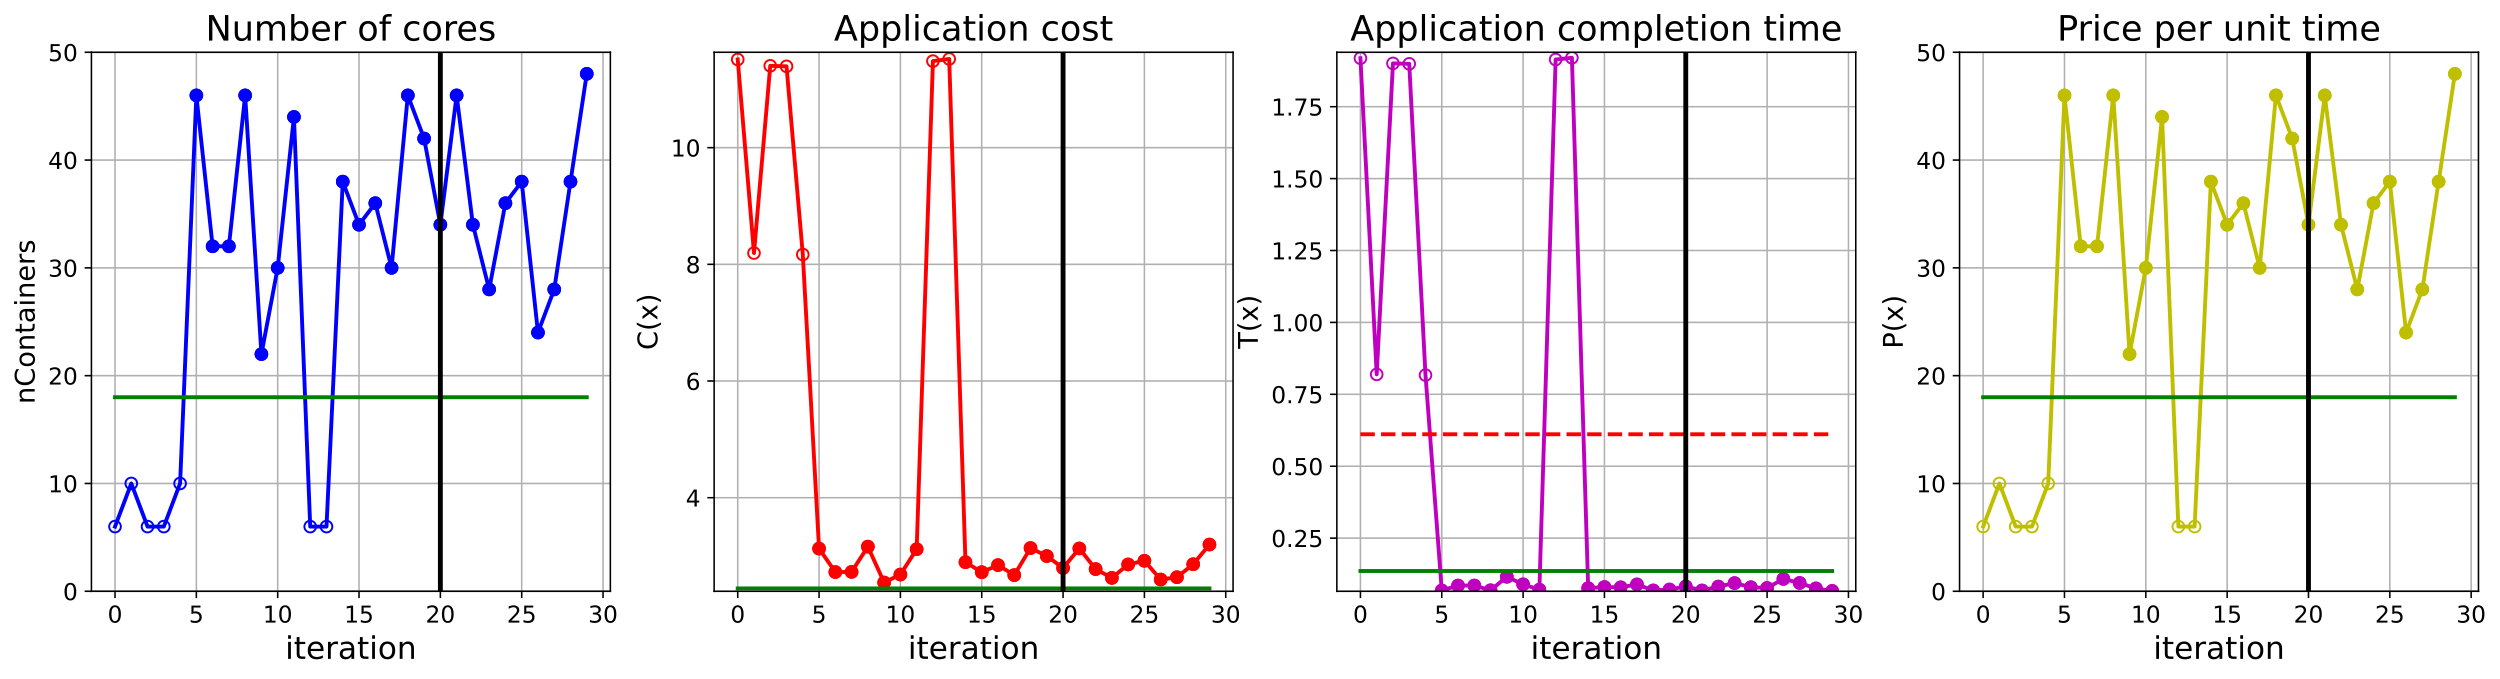 <?xml version="1.0" encoding="utf-8" standalone="no"?>
<!DOCTYPE svg PUBLIC "-//W3C//DTD SVG 1.1//EN"
  "http://www.w3.org/Graphics/SVG/1.1/DTD/svg11.dtd">
<!-- Created with matplotlib (https://matplotlib.org/) -->
<svg height="349.376pt" version="1.1" viewBox="0 0 1285.69 349.376" width="1285.69pt" xmlns="http://www.w3.org/2000/svg" xmlns:xlink="http://www.w3.org/1999/xlink">
 <defs>
  <style type="text/css">
*{stroke-linecap:butt;stroke-linejoin:round;}
  </style>
 </defs>
 <g id="figure_1">
  <g id="patch_1">
   <path d="M 0 349.376 
L 1285.69 349.376 
L 1285.69 0 
L 0 0 
z
" style="fill:#ffffff;"/>
  </g>
  <g id="axes_1">
   <g id="patch_2">
    <path d="M 47.019 304.077 
L 313.889 304.077 
L 313.889 26.877 
L 47.019 26.877 
z
" style="fill:#ffffff;"/>
   </g>
   <g id="matplotlib.axis_1">
    <g id="xtick_1">
     <g id="line2d_1">
      <path clip-path="url(#p5b37ac9ae9)" d="M 59.15 304.077 
L 59.15 26.877 
" style="fill:none;stroke:#b0b0b0;stroke-linecap:square;stroke-width:0.8;"/>
     </g>
     <g id="line2d_2">
      <defs>
       <path d="M 0 0 
L 0 3.5 
" id="m994f3a295c" style="stroke:#000000;stroke-width:0.8;"/>
      </defs>
      <g>
       <use style="stroke:#000000;stroke-width:0.8;" x="59.15" xlink:href="#m994f3a295c" y="304.077"/>
      </g>
     </g>
     <g id="text_1">
      <!-- 0 -->
      <defs>
       <path d="M 31.781 66.406 
Q 24.172 66.406 20.328 58.906 
Q 16.5 51.422 16.5 36.375 
Q 16.5 21.391 20.328 13.891 
Q 24.172 6.391 31.781 6.391 
Q 39.453 6.391 43.281 13.891 
Q 47.125 21.391 47.125 36.375 
Q 47.125 51.422 43.281 58.906 
Q 39.453 66.406 31.781 66.406 
z
M 31.781 74.219 
Q 44.047 74.219 50.516 64.516 
Q 56.984 54.828 56.984 36.375 
Q 56.984 17.969 50.516 8.266 
Q 44.047 -1.422 31.781 -1.422 
Q 19.531 -1.422 13.062 8.266 
Q 6.594 17.969 6.594 36.375 
Q 6.594 54.828 13.062 64.516 
Q 19.531 74.219 31.781 74.219 
z
" id="DejaVuSans-48"/>
      </defs>
      <g transform="translate(55.332 320.195)scale(0.12 -0.12)">
       <use xlink:href="#DejaVuSans-48"/>
      </g>
     </g>
    </g>
    <g id="xtick_2">
     <g id="line2d_3">
      <path clip-path="url(#p5b37ac9ae9)" d="M 100.979 304.077 
L 100.979 26.877 
" style="fill:none;stroke:#b0b0b0;stroke-linecap:square;stroke-width:0.8;"/>
     </g>
     <g id="line2d_4">
      <g>
       <use style="stroke:#000000;stroke-width:0.8;" x="100.979" xlink:href="#m994f3a295c" y="304.077"/>
      </g>
     </g>
     <g id="text_2">
      <!-- 5 -->
      <defs>
       <path d="M 10.797 72.906 
L 49.516 72.906 
L 49.516 64.594 
L 19.828 64.594 
L 19.828 46.734 
Q 21.969 47.469 24.109 47.828 
Q 26.266 48.188 28.422 48.188 
Q 40.625 48.188 47.75 41.5 
Q 54.891 34.812 54.891 23.391 
Q 54.891 11.625 47.562 5.094 
Q 40.234 -1.422 26.906 -1.422 
Q 22.312 -1.422 17.547 -0.641 
Q 12.797 0.141 7.719 1.703 
L 7.719 11.625 
Q 12.109 9.234 16.797 8.062 
Q 21.484 6.891 26.703 6.891 
Q 35.156 6.891 40.078 11.328 
Q 45.016 15.766 45.016 23.391 
Q 45.016 31 40.078 35.438 
Q 35.156 39.891 26.703 39.891 
Q 22.75 39.891 18.812 39.016 
Q 14.891 38.141 10.797 36.281 
z
" id="DejaVuSans-53"/>
      </defs>
      <g transform="translate(97.161 320.195)scale(0.12 -0.12)">
       <use xlink:href="#DejaVuSans-53"/>
      </g>
     </g>
    </g>
    <g id="xtick_3">
     <g id="line2d_5">
      <path clip-path="url(#p5b37ac9ae9)" d="M 142.808 304.077 
L 142.808 26.877 
" style="fill:none;stroke:#b0b0b0;stroke-linecap:square;stroke-width:0.8;"/>
     </g>
     <g id="line2d_6">
      <g>
       <use style="stroke:#000000;stroke-width:0.8;" x="142.808" xlink:href="#m994f3a295c" y="304.077"/>
      </g>
     </g>
     <g id="text_3">
      <!-- 10 -->
      <defs>
       <path d="M 12.406 8.297 
L 28.516 8.297 
L 28.516 63.922 
L 10.984 60.406 
L 10.984 69.391 
L 28.422 72.906 
L 38.281 72.906 
L 38.281 8.297 
L 54.391 8.297 
L 54.391 0 
L 12.406 0 
z
" id="DejaVuSans-49"/>
      </defs>
      <g transform="translate(135.173 320.195)scale(0.12 -0.12)">
       <use xlink:href="#DejaVuSans-49"/>
       <use x="63.623" xlink:href="#DejaVuSans-48"/>
      </g>
     </g>
    </g>
    <g id="xtick_4">
     <g id="line2d_7">
      <path clip-path="url(#p5b37ac9ae9)" d="M 184.637 304.077 
L 184.637 26.877 
" style="fill:none;stroke:#b0b0b0;stroke-linecap:square;stroke-width:0.8;"/>
     </g>
     <g id="line2d_8">
      <g>
       <use style="stroke:#000000;stroke-width:0.8;" x="184.637" xlink:href="#m994f3a295c" y="304.077"/>
      </g>
     </g>
     <g id="text_4">
      <!-- 15 -->
      <g transform="translate(177.002 320.195)scale(0.12 -0.12)">
       <use xlink:href="#DejaVuSans-49"/>
       <use x="63.623" xlink:href="#DejaVuSans-53"/>
      </g>
     </g>
    </g>
    <g id="xtick_5">
     <g id="line2d_9">
      <path clip-path="url(#p5b37ac9ae9)" d="M 226.466 304.077 
L 226.466 26.877 
" style="fill:none;stroke:#b0b0b0;stroke-linecap:square;stroke-width:0.8;"/>
     </g>
     <g id="line2d_10">
      <g>
       <use style="stroke:#000000;stroke-width:0.8;" x="226.466" xlink:href="#m994f3a295c" y="304.077"/>
      </g>
     </g>
     <g id="text_5">
      <!-- 20 -->
      <defs>
       <path d="M 19.188 8.297 
L 53.609 8.297 
L 53.609 0 
L 7.328 0 
L 7.328 8.297 
Q 12.938 14.109 22.625 23.891 
Q 32.328 33.688 34.812 36.531 
Q 39.547 41.844 41.422 45.531 
Q 43.312 49.219 43.312 52.781 
Q 43.312 58.594 39.234 62.25 
Q 35.156 65.922 28.609 65.922 
Q 23.969 65.922 18.812 64.312 
Q 13.672 62.703 7.812 59.422 
L 7.812 69.391 
Q 13.766 71.781 18.938 73 
Q 24.125 74.219 28.422 74.219 
Q 39.75 74.219 46.484 68.547 
Q 53.219 62.891 53.219 53.422 
Q 53.219 48.922 51.531 44.891 
Q 49.859 40.875 45.406 35.406 
Q 44.188 33.984 37.641 27.219 
Q 31.109 20.453 19.188 8.297 
z
" id="DejaVuSans-50"/>
      </defs>
      <g transform="translate(218.831 320.195)scale(0.12 -0.12)">
       <use xlink:href="#DejaVuSans-50"/>
       <use x="63.623" xlink:href="#DejaVuSans-48"/>
      </g>
     </g>
    </g>
    <g id="xtick_6">
     <g id="line2d_11">
      <path clip-path="url(#p5b37ac9ae9)" d="M 268.295 304.077 
L 268.295 26.877 
" style="fill:none;stroke:#b0b0b0;stroke-linecap:square;stroke-width:0.8;"/>
     </g>
     <g id="line2d_12">
      <g>
       <use style="stroke:#000000;stroke-width:0.8;" x="268.295" xlink:href="#m994f3a295c" y="304.077"/>
      </g>
     </g>
     <g id="text_6">
      <!-- 25 -->
      <g transform="translate(260.66 320.195)scale(0.12 -0.12)">
       <use xlink:href="#DejaVuSans-50"/>
       <use x="63.623" xlink:href="#DejaVuSans-53"/>
      </g>
     </g>
    </g>
    <g id="xtick_7">
     <g id="line2d_13">
      <path clip-path="url(#p5b37ac9ae9)" d="M 310.124 304.077 
L 310.124 26.877 
" style="fill:none;stroke:#b0b0b0;stroke-linecap:square;stroke-width:0.8;"/>
     </g>
     <g id="line2d_14">
      <g>
       <use style="stroke:#000000;stroke-width:0.8;" x="310.124" xlink:href="#m994f3a295c" y="304.077"/>
      </g>
     </g>
     <g id="text_7">
      <!-- 30 -->
      <defs>
       <path d="M 40.578 39.312 
Q 47.656 37.797 51.625 33 
Q 55.609 28.219 55.609 21.188 
Q 55.609 10.406 48.188 4.484 
Q 40.766 -1.422 27.094 -1.422 
Q 22.516 -1.422 17.656 -0.516 
Q 12.797 0.391 7.625 2.203 
L 7.625 11.719 
Q 11.719 9.328 16.594 8.109 
Q 21.484 6.891 26.812 6.891 
Q 36.078 6.891 40.938 10.547 
Q 45.797 14.203 45.797 21.188 
Q 45.797 27.641 41.281 31.266 
Q 36.766 34.906 28.719 34.906 
L 20.219 34.906 
L 20.219 43.016 
L 29.109 43.016 
Q 36.375 43.016 40.234 45.922 
Q 44.094 48.828 44.094 54.297 
Q 44.094 59.906 40.109 62.906 
Q 36.141 65.922 28.719 65.922 
Q 24.656 65.922 20.016 65.031 
Q 15.375 64.156 9.812 62.312 
L 9.812 71.094 
Q 15.438 72.656 20.344 73.438 
Q 25.25 74.219 29.594 74.219 
Q 40.828 74.219 47.359 69.109 
Q 53.906 64.016 53.906 55.328 
Q 53.906 49.266 50.438 45.094 
Q 46.969 40.922 40.578 39.312 
z
" id="DejaVuSans-51"/>
      </defs>
      <g transform="translate(302.489 320.195)scale(0.12 -0.12)">
       <use xlink:href="#DejaVuSans-51"/>
       <use x="63.623" xlink:href="#DejaVuSans-48"/>
      </g>
     </g>
    </g>
    <g id="text_8">
     <!-- iteration -->
     <defs>
      <path d="M 9.422 54.688 
L 18.406 54.688 
L 18.406 0 
L 9.422 0 
z
M 9.422 75.984 
L 18.406 75.984 
L 18.406 64.594 
L 9.422 64.594 
z
" id="DejaVuSans-105"/>
      <path d="M 18.312 70.219 
L 18.312 54.688 
L 36.812 54.688 
L 36.812 47.703 
L 18.312 47.703 
L 18.312 18.016 
Q 18.312 11.328 20.141 9.422 
Q 21.969 7.516 27.594 7.516 
L 36.812 7.516 
L 36.812 0 
L 27.594 0 
Q 17.188 0 13.234 3.875 
Q 9.281 7.766 9.281 18.016 
L 9.281 47.703 
L 2.688 47.703 
L 2.688 54.688 
L 9.281 54.688 
L 9.281 70.219 
z
" id="DejaVuSans-116"/>
      <path d="M 56.203 29.594 
L 56.203 25.203 
L 14.891 25.203 
Q 15.484 15.922 20.484 11.062 
Q 25.484 6.203 34.422 6.203 
Q 39.594 6.203 44.453 7.469 
Q 49.312 8.734 54.109 11.281 
L 54.109 2.781 
Q 49.266 0.734 44.188 -0.344 
Q 39.109 -1.422 33.891 -1.422 
Q 20.797 -1.422 13.156 6.188 
Q 5.516 13.812 5.516 26.812 
Q 5.516 40.234 12.766 48.109 
Q 20.016 56 32.328 56 
Q 43.359 56 49.781 48.891 
Q 56.203 41.797 56.203 29.594 
z
M 47.219 32.234 
Q 47.125 39.594 43.094 43.984 
Q 39.062 48.391 32.422 48.391 
Q 24.906 48.391 20.391 44.141 
Q 15.875 39.891 15.188 32.172 
z
" id="DejaVuSans-101"/>
      <path d="M 41.109 46.297 
Q 39.594 47.172 37.812 47.578 
Q 36.031 48 33.891 48 
Q 26.266 48 22.188 43.047 
Q 18.109 38.094 18.109 28.812 
L 18.109 0 
L 9.078 0 
L 9.078 54.688 
L 18.109 54.688 
L 18.109 46.188 
Q 20.953 51.172 25.484 53.578 
Q 30.031 56 36.531 56 
Q 37.453 56 38.578 55.875 
Q 39.703 55.766 41.062 55.516 
z
" id="DejaVuSans-114"/>
      <path d="M 34.281 27.484 
Q 23.391 27.484 19.188 25 
Q 14.984 22.516 14.984 16.5 
Q 14.984 11.719 18.141 8.906 
Q 21.297 6.109 26.703 6.109 
Q 34.188 6.109 38.703 11.406 
Q 43.219 16.703 43.219 25.484 
L 43.219 27.484 
z
M 52.203 31.203 
L 52.203 0 
L 43.219 0 
L 43.219 8.297 
Q 40.141 3.328 35.547 0.953 
Q 30.953 -1.422 24.312 -1.422 
Q 15.922 -1.422 10.953 3.297 
Q 6 8.016 6 15.922 
Q 6 25.141 12.172 29.828 
Q 18.359 34.516 30.609 34.516 
L 43.219 34.516 
L 43.219 35.406 
Q 43.219 41.609 39.141 45 
Q 35.062 48.391 27.688 48.391 
Q 23 48.391 18.547 47.266 
Q 14.109 46.141 10.016 43.891 
L 10.016 52.203 
Q 14.938 54.109 19.578 55.047 
Q 24.219 56 28.609 56 
Q 40.484 56 46.344 49.844 
Q 52.203 43.703 52.203 31.203 
z
" id="DejaVuSans-97"/>
      <path d="M 30.609 48.391 
Q 23.391 48.391 19.188 42.75 
Q 14.984 37.109 14.984 27.297 
Q 14.984 17.484 19.156 11.844 
Q 23.344 6.203 30.609 6.203 
Q 37.797 6.203 41.984 11.859 
Q 46.188 17.531 46.188 27.297 
Q 46.188 37.016 41.984 42.703 
Q 37.797 48.391 30.609 48.391 
z
M 30.609 56 
Q 42.328 56 49.016 48.375 
Q 55.719 40.766 55.719 27.297 
Q 55.719 13.875 49.016 6.219 
Q 42.328 -1.422 30.609 -1.422 
Q 18.844 -1.422 12.172 6.219 
Q 5.516 13.875 5.516 27.297 
Q 5.516 40.766 12.172 48.375 
Q 18.844 56 30.609 56 
z
" id="DejaVuSans-111"/>
      <path d="M 54.891 33.016 
L 54.891 0 
L 45.906 0 
L 45.906 32.719 
Q 45.906 40.484 42.875 44.328 
Q 39.844 48.188 33.797 48.188 
Q 26.516 48.188 22.312 43.547 
Q 18.109 38.922 18.109 30.906 
L 18.109 0 
L 9.078 0 
L 9.078 54.688 
L 18.109 54.688 
L 18.109 46.188 
Q 21.344 51.125 25.703 53.562 
Q 30.078 56 35.797 56 
Q 45.219 56 50.047 50.172 
Q 54.891 44.344 54.891 33.016 
z
" id="DejaVuSans-110"/>
     </defs>
     <g transform="translate(146.658 338.848)scale(0.16 -0.16)">
      <use xlink:href="#DejaVuSans-105"/>
      <use x="27.783" xlink:href="#DejaVuSans-116"/>
      <use x="66.992" xlink:href="#DejaVuSans-101"/>
      <use x="128.516" xlink:href="#DejaVuSans-114"/>
      <use x="169.629" xlink:href="#DejaVuSans-97"/>
      <use x="230.908" xlink:href="#DejaVuSans-116"/>
      <use x="270.117" xlink:href="#DejaVuSans-105"/>
      <use x="297.9" xlink:href="#DejaVuSans-111"/>
      <use x="359.082" xlink:href="#DejaVuSans-110"/>
     </g>
    </g>
   </g>
   <g id="matplotlib.axis_2">
    <g id="ytick_1">
     <g id="line2d_15">
      <path clip-path="url(#p5b37ac9ae9)" d="M 47.019 304.077 
L 313.889 304.077 
" style="fill:none;stroke:#b0b0b0;stroke-linecap:square;stroke-width:0.8;"/>
     </g>
     <g id="line2d_16">
      <defs>
       <path d="M 0 0 
L -3.5 0 
" id="m6b83c8dd78" style="stroke:#000000;stroke-width:0.8;"/>
      </defs>
      <g>
       <use style="stroke:#000000;stroke-width:0.8;" x="47.019" xlink:href="#m6b83c8dd78" y="304.077"/>
      </g>
     </g>
     <g id="text_9">
      <!-- 0 -->
      <g transform="translate(32.384 308.636)scale(0.12 -0.12)">
       <use xlink:href="#DejaVuSans-48"/>
      </g>
     </g>
    </g>
    <g id="ytick_2">
     <g id="line2d_17">
      <path clip-path="url(#p5b37ac9ae9)" d="M 47.019 248.637 
L 313.889 248.637 
" style="fill:none;stroke:#b0b0b0;stroke-linecap:square;stroke-width:0.8;"/>
     </g>
     <g id="line2d_18">
      <g>
       <use style="stroke:#000000;stroke-width:0.8;" x="47.019" xlink:href="#m6b83c8dd78" y="248.637"/>
      </g>
     </g>
     <g id="text_10">
      <!-- 10 -->
      <g transform="translate(24.749 253.196)scale(0.12 -0.12)">
       <use xlink:href="#DejaVuSans-49"/>
       <use x="63.623" xlink:href="#DejaVuSans-48"/>
      </g>
     </g>
    </g>
    <g id="ytick_3">
     <g id="line2d_19">
      <path clip-path="url(#p5b37ac9ae9)" d="M 47.019 193.197 
L 313.889 193.197 
" style="fill:none;stroke:#b0b0b0;stroke-linecap:square;stroke-width:0.8;"/>
     </g>
     <g id="line2d_20">
      <g>
       <use style="stroke:#000000;stroke-width:0.8;" x="47.019" xlink:href="#m6b83c8dd78" y="193.197"/>
      </g>
     </g>
     <g id="text_11">
      <!-- 20 -->
      <g transform="translate(24.749 197.756)scale(0.12 -0.12)">
       <use xlink:href="#DejaVuSans-50"/>
       <use x="63.623" xlink:href="#DejaVuSans-48"/>
      </g>
     </g>
    </g>
    <g id="ytick_4">
     <g id="line2d_21">
      <path clip-path="url(#p5b37ac9ae9)" d="M 47.019 137.757 
L 313.889 137.757 
" style="fill:none;stroke:#b0b0b0;stroke-linecap:square;stroke-width:0.8;"/>
     </g>
     <g id="line2d_22">
      <g>
       <use style="stroke:#000000;stroke-width:0.8;" x="47.019" xlink:href="#m6b83c8dd78" y="137.757"/>
      </g>
     </g>
     <g id="text_12">
      <!-- 30 -->
      <g transform="translate(24.749 142.316)scale(0.12 -0.12)">
       <use xlink:href="#DejaVuSans-51"/>
       <use x="63.623" xlink:href="#DejaVuSans-48"/>
      </g>
     </g>
    </g>
    <g id="ytick_5">
     <g id="line2d_23">
      <path clip-path="url(#p5b37ac9ae9)" d="M 47.019 82.317 
L 313.889 82.317 
" style="fill:none;stroke:#b0b0b0;stroke-linecap:square;stroke-width:0.8;"/>
     </g>
     <g id="line2d_24">
      <g>
       <use style="stroke:#000000;stroke-width:0.8;" x="47.019" xlink:href="#m6b83c8dd78" y="82.317"/>
      </g>
     </g>
     <g id="text_13">
      <!-- 40 -->
      <defs>
       <path d="M 37.797 64.312 
L 12.891 25.391 
L 37.797 25.391 
z
M 35.203 72.906 
L 47.609 72.906 
L 47.609 25.391 
L 58.016 25.391 
L 58.016 17.188 
L 47.609 17.188 
L 47.609 0 
L 37.797 0 
L 37.797 17.188 
L 4.891 17.188 
L 4.891 26.703 
z
" id="DejaVuSans-52"/>
      </defs>
      <g transform="translate(24.749 86.876)scale(0.12 -0.12)">
       <use xlink:href="#DejaVuSans-52"/>
       <use x="63.623" xlink:href="#DejaVuSans-48"/>
      </g>
     </g>
    </g>
    <g id="ytick_6">
     <g id="line2d_25">
      <path clip-path="url(#p5b37ac9ae9)" d="M 47.019 26.877 
L 313.889 26.877 
" style="fill:none;stroke:#b0b0b0;stroke-linecap:square;stroke-width:0.8;"/>
     </g>
     <g id="line2d_26">
      <g>
       <use style="stroke:#000000;stroke-width:0.8;" x="47.019" xlink:href="#m6b83c8dd78" y="26.877"/>
      </g>
     </g>
     <g id="text_14">
      <!-- 50 -->
      <g transform="translate(24.749 31.436)scale(0.12 -0.12)">
       <use xlink:href="#DejaVuSans-53"/>
       <use x="63.623" xlink:href="#DejaVuSans-48"/>
      </g>
     </g>
    </g>
    <g id="text_15">
     <!-- nContainers -->
     <defs>
      <path d="M 64.406 67.281 
L 64.406 56.891 
Q 59.422 61.531 53.781 63.812 
Q 48.141 66.109 41.797 66.109 
Q 29.297 66.109 22.656 58.469 
Q 16.016 50.828 16.016 36.375 
Q 16.016 21.969 22.656 14.328 
Q 29.297 6.688 41.797 6.688 
Q 48.141 6.688 53.781 8.984 
Q 59.422 11.281 64.406 15.922 
L 64.406 5.609 
Q 59.234 2.094 53.438 0.328 
Q 47.656 -1.422 41.219 -1.422 
Q 24.656 -1.422 15.125 8.703 
Q 5.609 18.844 5.609 36.375 
Q 5.609 53.953 15.125 64.078 
Q 24.656 74.219 41.219 74.219 
Q 47.75 74.219 53.531 72.484 
Q 59.328 70.75 64.406 67.281 
z
" id="DejaVuSans-67"/>
      <path d="M 44.281 53.078 
L 44.281 44.578 
Q 40.484 46.531 36.375 47.5 
Q 32.281 48.484 27.875 48.484 
Q 21.188 48.484 17.844 46.438 
Q 14.5 44.391 14.5 40.281 
Q 14.5 37.156 16.891 35.375 
Q 19.281 33.594 26.516 31.984 
L 29.594 31.297 
Q 39.156 29.25 43.188 25.516 
Q 47.219 21.781 47.219 15.094 
Q 47.219 7.469 41.188 3.016 
Q 35.156 -1.422 24.609 -1.422 
Q 20.219 -1.422 15.453 -0.562 
Q 10.688 0.297 5.422 2 
L 5.422 11.281 
Q 10.406 8.688 15.234 7.391 
Q 20.062 6.109 24.812 6.109 
Q 31.156 6.109 34.562 8.281 
Q 37.984 10.453 37.984 14.406 
Q 37.984 18.062 35.516 20.016 
Q 33.062 21.969 24.703 23.781 
L 21.578 24.516 
Q 13.234 26.266 9.516 29.906 
Q 5.812 33.547 5.812 39.891 
Q 5.812 47.609 11.281 51.797 
Q 16.75 56 26.812 56 
Q 31.781 56 36.172 55.266 
Q 40.578 54.547 44.281 53.078 
z
" id="DejaVuSans-115"/>
     </defs>
     <g transform="translate(17.838 207.767)rotate(-90)scale(0.14 -0.14)">
      <use xlink:href="#DejaVuSans-110"/>
      <use x="63.379" xlink:href="#DejaVuSans-67"/>
      <use x="133.203" xlink:href="#DejaVuSans-111"/>
      <use x="194.385" xlink:href="#DejaVuSans-110"/>
      <use x="257.764" xlink:href="#DejaVuSans-116"/>
      <use x="296.973" xlink:href="#DejaVuSans-97"/>
      <use x="358.252" xlink:href="#DejaVuSans-105"/>
      <use x="386.035" xlink:href="#DejaVuSans-110"/>
      <use x="449.414" xlink:href="#DejaVuSans-101"/>
      <use x="510.938" xlink:href="#DejaVuSans-114"/>
      <use x="552.051" xlink:href="#DejaVuSans-115"/>
     </g>
    </g>
   </g>
   <g id="line2d_27">
    <path clip-path="url(#p5b37ac9ae9)" d="M 59.15 270.813 
L 67.516 248.637 
L 75.881 270.813 
L 84.247 270.813 
L 92.613 248.637 
L 100.979 49.053 
L 109.345 126.669 
L 117.711 126.669 
L 126.076 49.053 
L 134.442 182.109 
L 142.808 137.757 
L 151.174 60.141 
L 159.54 270.813 
L 167.905 270.813 
L 176.271 93.405 
L 184.637 115.581 
L 193.003 104.493 
L 201.369 137.757 
L 209.735 49.053 
L 218.1 71.229 
L 226.466 115.581 
L 234.832 49.053 
L 243.198 115.581 
L 251.564 148.845 
L 259.929 104.493 
L 268.295 93.405 
L 276.661 171.021 
L 285.027 148.845 
L 293.393 93.405 
L 301.759 37.965 
" style="fill:none;stroke:#0000ff;stroke-linecap:square;stroke-width:2;"/>
    <defs>
     <path d="M 0 3 
C 0.796 3 1.559 2.684 2.121 2.121 
C 2.684 1.559 3 0.796 3 0 
C 3 -0.796 2.684 -1.559 2.121 -2.121 
C 1.559 -2.684 0.796 -3 0 -3 
C -0.796 -3 -1.559 -2.684 -2.121 -2.121 
C -2.684 -1.559 -3 -0.796 -3 0 
C -3 0.796 -2.684 1.559 -2.121 2.121 
C -1.559 2.684 -0.796 3 0 3 
z
" id="m0ae6e3faae" style="stroke:#0000ff;"/>
    </defs>
    <g clip-path="url(#p5b37ac9ae9)">
     <use style="fill-opacity:0;stroke:#0000ff;" x="59.15" xlink:href="#m0ae6e3faae" y="270.813"/>
     <use style="fill-opacity:0;stroke:#0000ff;" x="67.516" xlink:href="#m0ae6e3faae" y="248.637"/>
     <use style="fill-opacity:0;stroke:#0000ff;" x="75.881" xlink:href="#m0ae6e3faae" y="270.813"/>
     <use style="fill-opacity:0;stroke:#0000ff;" x="84.247" xlink:href="#m0ae6e3faae" y="270.813"/>
     <use style="fill-opacity:0;stroke:#0000ff;" x="92.613" xlink:href="#m0ae6e3faae" y="248.637"/>
     <use style="fill-opacity:0;stroke:#0000ff;" x="100.979" xlink:href="#m0ae6e3faae" y="49.053"/>
     <use style="fill-opacity:0;stroke:#0000ff;" x="109.345" xlink:href="#m0ae6e3faae" y="126.669"/>
     <use style="fill-opacity:0;stroke:#0000ff;" x="117.711" xlink:href="#m0ae6e3faae" y="126.669"/>
     <use style="fill-opacity:0;stroke:#0000ff;" x="126.076" xlink:href="#m0ae6e3faae" y="49.053"/>
     <use style="fill-opacity:0;stroke:#0000ff;" x="134.442" xlink:href="#m0ae6e3faae" y="182.109"/>
     <use style="fill-opacity:0;stroke:#0000ff;" x="142.808" xlink:href="#m0ae6e3faae" y="137.757"/>
     <use style="fill-opacity:0;stroke:#0000ff;" x="151.174" xlink:href="#m0ae6e3faae" y="60.141"/>
     <use style="fill-opacity:0;stroke:#0000ff;" x="159.54" xlink:href="#m0ae6e3faae" y="270.813"/>
     <use style="fill-opacity:0;stroke:#0000ff;" x="167.905" xlink:href="#m0ae6e3faae" y="270.813"/>
     <use style="fill-opacity:0;stroke:#0000ff;" x="176.271" xlink:href="#m0ae6e3faae" y="93.405"/>
     <use style="fill-opacity:0;stroke:#0000ff;" x="184.637" xlink:href="#m0ae6e3faae" y="115.581"/>
     <use style="fill-opacity:0;stroke:#0000ff;" x="193.003" xlink:href="#m0ae6e3faae" y="104.493"/>
     <use style="fill-opacity:0;stroke:#0000ff;" x="201.369" xlink:href="#m0ae6e3faae" y="137.757"/>
     <use style="fill-opacity:0;stroke:#0000ff;" x="209.735" xlink:href="#m0ae6e3faae" y="49.053"/>
     <use style="fill-opacity:0;stroke:#0000ff;" x="218.1" xlink:href="#m0ae6e3faae" y="71.229"/>
     <use style="fill-opacity:0;stroke:#0000ff;" x="226.466" xlink:href="#m0ae6e3faae" y="115.581"/>
     <use style="fill-opacity:0;stroke:#0000ff;" x="234.832" xlink:href="#m0ae6e3faae" y="49.053"/>
     <use style="fill-opacity:0;stroke:#0000ff;" x="243.198" xlink:href="#m0ae6e3faae" y="115.581"/>
     <use style="fill-opacity:0;stroke:#0000ff;" x="251.564" xlink:href="#m0ae6e3faae" y="148.845"/>
     <use style="fill-opacity:0;stroke:#0000ff;" x="259.929" xlink:href="#m0ae6e3faae" y="104.493"/>
     <use style="fill-opacity:0;stroke:#0000ff;" x="268.295" xlink:href="#m0ae6e3faae" y="93.405"/>
     <use style="fill-opacity:0;stroke:#0000ff;" x="276.661" xlink:href="#m0ae6e3faae" y="171.021"/>
     <use style="fill-opacity:0;stroke:#0000ff;" x="285.027" xlink:href="#m0ae6e3faae" y="148.845"/>
     <use style="fill-opacity:0;stroke:#0000ff;" x="293.393" xlink:href="#m0ae6e3faae" y="93.405"/>
     <use style="fill-opacity:0;stroke:#0000ff;" x="301.759" xlink:href="#m0ae6e3faae" y="37.965"/>
    </g>
   </g>
   <g id="line2d_28">
    <defs>
     <path d="M 0 3 
C 0.796 3 1.559 2.684 2.121 2.121 
C 2.684 1.559 3 0.796 3 0 
C 3 -0.796 2.684 -1.559 2.121 -2.121 
C 1.559 -2.684 0.796 -3 0 -3 
C -0.796 -3 -1.559 -2.684 -2.121 -2.121 
C -2.684 -1.559 -3 -0.796 -3 0 
C -3 0.796 -2.684 1.559 -2.121 2.121 
C -1.559 2.684 -0.796 3 0 3 
z
" id="maa6790bb6a" style="stroke:#0000ff;"/>
    </defs>
    <g clip-path="url(#p5b37ac9ae9)">
     <use style="fill:#0000ff;stroke:#0000ff;" x="100.979" xlink:href="#maa6790bb6a" y="49.053"/>
    </g>
   </g>
   <g id="line2d_29">
    <g clip-path="url(#p5b37ac9ae9)">
     <use style="fill:#0000ff;stroke:#0000ff;" x="109.345" xlink:href="#maa6790bb6a" y="126.669"/>
    </g>
   </g>
   <g id="line2d_30">
    <g clip-path="url(#p5b37ac9ae9)">
     <use style="fill:#0000ff;stroke:#0000ff;" x="117.711" xlink:href="#maa6790bb6a" y="126.669"/>
    </g>
   </g>
   <g id="line2d_31">
    <g clip-path="url(#p5b37ac9ae9)">
     <use style="fill:#0000ff;stroke:#0000ff;" x="126.076" xlink:href="#maa6790bb6a" y="49.053"/>
    </g>
   </g>
   <g id="line2d_32">
    <g clip-path="url(#p5b37ac9ae9)">
     <use style="fill:#0000ff;stroke:#0000ff;" x="134.442" xlink:href="#maa6790bb6a" y="182.109"/>
    </g>
   </g>
   <g id="line2d_33">
    <g clip-path="url(#p5b37ac9ae9)">
     <use style="fill:#0000ff;stroke:#0000ff;" x="142.808" xlink:href="#maa6790bb6a" y="137.757"/>
    </g>
   </g>
   <g id="line2d_34">
    <g clip-path="url(#p5b37ac9ae9)">
     <use style="fill:#0000ff;stroke:#0000ff;" x="151.174" xlink:href="#maa6790bb6a" y="60.141"/>
    </g>
   </g>
   <g id="line2d_35">
    <g clip-path="url(#p5b37ac9ae9)">
     <use style="fill:#0000ff;stroke:#0000ff;" x="176.271" xlink:href="#maa6790bb6a" y="93.405"/>
    </g>
   </g>
   <g id="line2d_36">
    <g clip-path="url(#p5b37ac9ae9)">
     <use style="fill:#0000ff;stroke:#0000ff;" x="184.637" xlink:href="#maa6790bb6a" y="115.581"/>
    </g>
   </g>
   <g id="line2d_37">
    <g clip-path="url(#p5b37ac9ae9)">
     <use style="fill:#0000ff;stroke:#0000ff;" x="193.003" xlink:href="#maa6790bb6a" y="104.493"/>
    </g>
   </g>
   <g id="line2d_38">
    <g clip-path="url(#p5b37ac9ae9)">
     <use style="fill:#0000ff;stroke:#0000ff;" x="201.369" xlink:href="#maa6790bb6a" y="137.757"/>
    </g>
   </g>
   <g id="line2d_39">
    <g clip-path="url(#p5b37ac9ae9)">
     <use style="fill:#0000ff;stroke:#0000ff;" x="209.735" xlink:href="#maa6790bb6a" y="49.053"/>
    </g>
   </g>
   <g id="line2d_40">
    <g clip-path="url(#p5b37ac9ae9)">
     <use style="fill:#0000ff;stroke:#0000ff;" x="218.1" xlink:href="#maa6790bb6a" y="71.229"/>
    </g>
   </g>
   <g id="line2d_41">
    <g clip-path="url(#p5b37ac9ae9)">
     <use style="fill:#0000ff;stroke:#0000ff;" x="226.466" xlink:href="#maa6790bb6a" y="115.581"/>
    </g>
   </g>
   <g id="line2d_42">
    <g clip-path="url(#p5b37ac9ae9)">
     <use style="fill:#0000ff;stroke:#0000ff;" x="234.832" xlink:href="#maa6790bb6a" y="49.053"/>
    </g>
   </g>
   <g id="line2d_43">
    <g clip-path="url(#p5b37ac9ae9)">
     <use style="fill:#0000ff;stroke:#0000ff;" x="243.198" xlink:href="#maa6790bb6a" y="115.581"/>
    </g>
   </g>
   <g id="line2d_44">
    <g clip-path="url(#p5b37ac9ae9)">
     <use style="fill:#0000ff;stroke:#0000ff;" x="251.564" xlink:href="#maa6790bb6a" y="148.845"/>
    </g>
   </g>
   <g id="line2d_45">
    <g clip-path="url(#p5b37ac9ae9)">
     <use style="fill:#0000ff;stroke:#0000ff;" x="259.929" xlink:href="#maa6790bb6a" y="104.493"/>
    </g>
   </g>
   <g id="line2d_46">
    <g clip-path="url(#p5b37ac9ae9)">
     <use style="fill:#0000ff;stroke:#0000ff;" x="268.295" xlink:href="#maa6790bb6a" y="93.405"/>
    </g>
   </g>
   <g id="line2d_47">
    <g clip-path="url(#p5b37ac9ae9)">
     <use style="fill:#0000ff;stroke:#0000ff;" x="276.661" xlink:href="#maa6790bb6a" y="171.021"/>
    </g>
   </g>
   <g id="line2d_48">
    <g clip-path="url(#p5b37ac9ae9)">
     <use style="fill:#0000ff;stroke:#0000ff;" x="285.027" xlink:href="#maa6790bb6a" y="148.845"/>
    </g>
   </g>
   <g id="line2d_49">
    <g clip-path="url(#p5b37ac9ae9)">
     <use style="fill:#0000ff;stroke:#0000ff;" x="293.393" xlink:href="#maa6790bb6a" y="93.405"/>
    </g>
   </g>
   <g id="line2d_50">
    <g clip-path="url(#p5b37ac9ae9)">
     <use style="fill:#0000ff;stroke:#0000ff;" x="301.759" xlink:href="#maa6790bb6a" y="37.965"/>
    </g>
   </g>
   <g id="line2d_51">
    <path clip-path="url(#p5b37ac9ae9)" d="M 59.15 204.285 
L 67.516 204.285 
L 75.881 204.285 
L 84.247 204.285 
L 92.613 204.285 
L 100.979 204.285 
L 109.345 204.285 
L 117.711 204.285 
L 126.076 204.285 
L 134.442 204.285 
L 142.808 204.285 
L 151.174 204.285 
L 159.54 204.285 
L 167.905 204.285 
L 176.271 204.285 
L 184.637 204.285 
L 193.003 204.285 
L 201.369 204.285 
L 209.735 204.285 
L 218.1 204.285 
L 226.466 204.285 
L 234.832 204.285 
L 243.198 204.285 
L 251.564 204.285 
L 259.929 204.285 
L 268.295 204.285 
L 276.661 204.285 
L 285.027 204.285 
L 293.393 204.285 
L 301.759 204.285 
" style="fill:none;stroke:#008000;stroke-linecap:square;stroke-width:2;"/>
   </g>
   <g id="line2d_52">
    <path clip-path="url(#p5b37ac9ae9)" d="M 226.466 304.077 
L 226.466 26.877 
" style="fill:none;stroke:#000000;stroke-linecap:square;stroke-width:2.5;"/>
   </g>
   <g id="patch_3">
    <path d="M 47.019 304.077 
L 47.019 26.877 
" style="fill:none;stroke:#000000;stroke-linecap:square;stroke-linejoin:miter;stroke-width:0.8;"/>
   </g>
   <g id="patch_4">
    <path d="M 313.889 304.077 
L 313.889 26.877 
" style="fill:none;stroke:#000000;stroke-linecap:square;stroke-linejoin:miter;stroke-width:0.8;"/>
   </g>
   <g id="patch_5">
    <path d="M 47.019 304.077 
L 313.889 304.077 
" style="fill:none;stroke:#000000;stroke-linecap:square;stroke-linejoin:miter;stroke-width:0.8;"/>
   </g>
   <g id="patch_6">
    <path d="M 47.019 26.877 
L 313.889 26.877 
" style="fill:none;stroke:#000000;stroke-linecap:square;stroke-linejoin:miter;stroke-width:0.8;"/>
   </g>
   <g id="text_16">
    <!-- Number of cores -->
    <defs>
     <path d="M 9.812 72.906 
L 23.094 72.906 
L 55.422 11.922 
L 55.422 72.906 
L 64.984 72.906 
L 64.984 0 
L 51.703 0 
L 19.391 60.984 
L 19.391 0 
L 9.812 0 
z
" id="DejaVuSans-78"/>
     <path d="M 8.5 21.578 
L 8.5 54.688 
L 17.484 54.688 
L 17.484 21.922 
Q 17.484 14.156 20.5 10.266 
Q 23.531 6.391 29.594 6.391 
Q 36.859 6.391 41.078 11.031 
Q 45.312 15.672 45.312 23.688 
L 45.312 54.688 
L 54.297 54.688 
L 54.297 0 
L 45.312 0 
L 45.312 8.406 
Q 42.047 3.422 37.719 1 
Q 33.406 -1.422 27.688 -1.422 
Q 18.266 -1.422 13.375 4.438 
Q 8.5 10.297 8.5 21.578 
z
M 31.109 56 
z
" id="DejaVuSans-117"/>
     <path d="M 52 44.188 
Q 55.375 50.25 60.062 53.125 
Q 64.75 56 71.094 56 
Q 79.641 56 84.281 50.016 
Q 88.922 44.047 88.922 33.016 
L 88.922 0 
L 79.891 0 
L 79.891 32.719 
Q 79.891 40.578 77.094 44.375 
Q 74.312 48.188 68.609 48.188 
Q 61.625 48.188 57.562 43.547 
Q 53.516 38.922 53.516 30.906 
L 53.516 0 
L 44.484 0 
L 44.484 32.719 
Q 44.484 40.625 41.703 44.406 
Q 38.922 48.188 33.109 48.188 
Q 26.219 48.188 22.156 43.531 
Q 18.109 38.875 18.109 30.906 
L 18.109 0 
L 9.078 0 
L 9.078 54.688 
L 18.109 54.688 
L 18.109 46.188 
Q 21.188 51.219 25.484 53.609 
Q 29.781 56 35.688 56 
Q 41.656 56 45.828 52.969 
Q 50 49.953 52 44.188 
z
" id="DejaVuSans-109"/>
     <path d="M 48.688 27.297 
Q 48.688 37.203 44.609 42.844 
Q 40.531 48.484 33.406 48.484 
Q 26.266 48.484 22.188 42.844 
Q 18.109 37.203 18.109 27.297 
Q 18.109 17.391 22.188 11.75 
Q 26.266 6.109 33.406 6.109 
Q 40.531 6.109 44.609 11.75 
Q 48.688 17.391 48.688 27.297 
z
M 18.109 46.391 
Q 20.953 51.266 25.266 53.625 
Q 29.594 56 35.594 56 
Q 45.562 56 51.781 48.094 
Q 58.016 40.188 58.016 27.297 
Q 58.016 14.406 51.781 6.484 
Q 45.562 -1.422 35.594 -1.422 
Q 29.594 -1.422 25.266 0.953 
Q 20.953 3.328 18.109 8.203 
L 18.109 0 
L 9.078 0 
L 9.078 75.984 
L 18.109 75.984 
z
" id="DejaVuSans-98"/>
     <path id="DejaVuSans-32"/>
     <path d="M 37.109 75.984 
L 37.109 68.5 
L 28.516 68.5 
Q 23.688 68.5 21.797 66.547 
Q 19.922 64.594 19.922 59.516 
L 19.922 54.688 
L 34.719 54.688 
L 34.719 47.703 
L 19.922 47.703 
L 19.922 0 
L 10.891 0 
L 10.891 47.703 
L 2.297 47.703 
L 2.297 54.688 
L 10.891 54.688 
L 10.891 58.5 
Q 10.891 67.625 15.141 71.797 
Q 19.391 75.984 28.609 75.984 
z
" id="DejaVuSans-102"/>
     <path d="M 48.781 52.594 
L 48.781 44.188 
Q 44.969 46.297 41.141 47.344 
Q 37.312 48.391 33.406 48.391 
Q 24.656 48.391 19.812 42.844 
Q 14.984 37.312 14.984 27.297 
Q 14.984 17.281 19.812 11.734 
Q 24.656 6.203 33.406 6.203 
Q 37.312 6.203 41.141 7.25 
Q 44.969 8.297 48.781 10.406 
L 48.781 2.094 
Q 45.016 0.344 40.984 -0.531 
Q 36.969 -1.422 32.422 -1.422 
Q 20.062 -1.422 12.781 6.344 
Q 5.516 14.109 5.516 27.297 
Q 5.516 40.672 12.859 48.328 
Q 20.219 56 33.016 56 
Q 37.156 56 41.109 55.141 
Q 45.062 54.297 48.781 52.594 
z
" id="DejaVuSans-99"/>
    </defs>
    <g transform="translate(105.725 20.877)scale(0.18 -0.18)">
     <use xlink:href="#DejaVuSans-78"/>
     <use x="74.805" xlink:href="#DejaVuSans-117"/>
     <use x="138.184" xlink:href="#DejaVuSans-109"/>
     <use x="235.596" xlink:href="#DejaVuSans-98"/>
     <use x="299.072" xlink:href="#DejaVuSans-101"/>
     <use x="360.596" xlink:href="#DejaVuSans-114"/>
     <use x="401.709" xlink:href="#DejaVuSans-32"/>
     <use x="433.496" xlink:href="#DejaVuSans-111"/>
     <use x="494.678" xlink:href="#DejaVuSans-102"/>
     <use x="529.883" xlink:href="#DejaVuSans-32"/>
     <use x="561.67" xlink:href="#DejaVuSans-99"/>
     <use x="616.65" xlink:href="#DejaVuSans-111"/>
     <use x="677.832" xlink:href="#DejaVuSans-114"/>
     <use x="716.695" xlink:href="#DejaVuSans-101"/>
     <use x="778.219" xlink:href="#DejaVuSans-115"/>
    </g>
   </g>
  </g>
  <g id="axes_2">
   <g id="patch_7">
    <path d="M 367.263 304.077 
L 634.132 304.077 
L 634.132 26.877 
L 367.263 26.877 
z
" style="fill:#ffffff;"/>
   </g>
   <g id="matplotlib.axis_3">
    <g id="xtick_8">
     <g id="line2d_53">
      <path clip-path="url(#p6f3dedaf67)" d="M 379.393 304.077 
L 379.393 26.877 
" style="fill:none;stroke:#b0b0b0;stroke-linecap:square;stroke-width:0.8;"/>
     </g>
     <g id="line2d_54">
      <g>
       <use style="stroke:#000000;stroke-width:0.8;" x="379.393" xlink:href="#m994f3a295c" y="304.077"/>
      </g>
     </g>
     <g id="text_17">
      <!-- 0 -->
      <g transform="translate(375.576 320.195)scale(0.12 -0.12)">
       <use xlink:href="#DejaVuSans-48"/>
      </g>
     </g>
    </g>
    <g id="xtick_9">
     <g id="line2d_55">
      <path clip-path="url(#p6f3dedaf67)" d="M 421.222 304.077 
L 421.222 26.877 
" style="fill:none;stroke:#b0b0b0;stroke-linecap:square;stroke-width:0.8;"/>
     </g>
     <g id="line2d_56">
      <g>
       <use style="stroke:#000000;stroke-width:0.8;" x="421.222" xlink:href="#m994f3a295c" y="304.077"/>
      </g>
     </g>
     <g id="text_18">
      <!-- 5 -->
      <g transform="translate(417.405 320.195)scale(0.12 -0.12)">
       <use xlink:href="#DejaVuSans-53"/>
      </g>
     </g>
    </g>
    <g id="xtick_10">
     <g id="line2d_57">
      <path clip-path="url(#p6f3dedaf67)" d="M 463.051 304.077 
L 463.051 26.877 
" style="fill:none;stroke:#b0b0b0;stroke-linecap:square;stroke-width:0.8;"/>
     </g>
     <g id="line2d_58">
      <g>
       <use style="stroke:#000000;stroke-width:0.8;" x="463.051" xlink:href="#m994f3a295c" y="304.077"/>
      </g>
     </g>
     <g id="text_19">
      <!-- 10 -->
      <g transform="translate(455.416 320.195)scale(0.12 -0.12)">
       <use xlink:href="#DejaVuSans-49"/>
       <use x="63.623" xlink:href="#DejaVuSans-48"/>
      </g>
     </g>
    </g>
    <g id="xtick_11">
     <g id="line2d_59">
      <path clip-path="url(#p6f3dedaf67)" d="M 504.881 304.077 
L 504.881 26.877 
" style="fill:none;stroke:#b0b0b0;stroke-linecap:square;stroke-width:0.8;"/>
     </g>
     <g id="line2d_60">
      <g>
       <use style="stroke:#000000;stroke-width:0.8;" x="504.881" xlink:href="#m994f3a295c" y="304.077"/>
      </g>
     </g>
     <g id="text_20">
      <!-- 15 -->
      <g transform="translate(497.246 320.195)scale(0.12 -0.12)">
       <use xlink:href="#DejaVuSans-49"/>
       <use x="63.623" xlink:href="#DejaVuSans-53"/>
      </g>
     </g>
    </g>
    <g id="xtick_12">
     <g id="line2d_61">
      <path clip-path="url(#p6f3dedaf67)" d="M 546.71 304.077 
L 546.71 26.877 
" style="fill:none;stroke:#b0b0b0;stroke-linecap:square;stroke-width:0.8;"/>
     </g>
     <g id="line2d_62">
      <g>
       <use style="stroke:#000000;stroke-width:0.8;" x="546.71" xlink:href="#m994f3a295c" y="304.077"/>
      </g>
     </g>
     <g id="text_21">
      <!-- 20 -->
      <g transform="translate(539.075 320.195)scale(0.12 -0.12)">
       <use xlink:href="#DejaVuSans-50"/>
       <use x="63.623" xlink:href="#DejaVuSans-48"/>
      </g>
     </g>
    </g>
    <g id="xtick_13">
     <g id="line2d_63">
      <path clip-path="url(#p6f3dedaf67)" d="M 588.539 304.077 
L 588.539 26.877 
" style="fill:none;stroke:#b0b0b0;stroke-linecap:square;stroke-width:0.8;"/>
     </g>
     <g id="line2d_64">
      <g>
       <use style="stroke:#000000;stroke-width:0.8;" x="588.539" xlink:href="#m994f3a295c" y="304.077"/>
      </g>
     </g>
     <g id="text_22">
      <!-- 25 -->
      <g transform="translate(580.904 320.195)scale(0.12 -0.12)">
       <use xlink:href="#DejaVuSans-50"/>
       <use x="63.623" xlink:href="#DejaVuSans-53"/>
      </g>
     </g>
    </g>
    <g id="xtick_14">
     <g id="line2d_65">
      <path clip-path="url(#p6f3dedaf67)" d="M 630.368 304.077 
L 630.368 26.877 
" style="fill:none;stroke:#b0b0b0;stroke-linecap:square;stroke-width:0.8;"/>
     </g>
     <g id="line2d_66">
      <g>
       <use style="stroke:#000000;stroke-width:0.8;" x="630.368" xlink:href="#m994f3a295c" y="304.077"/>
      </g>
     </g>
     <g id="text_23">
      <!-- 30 -->
      <g transform="translate(622.733 320.195)scale(0.12 -0.12)">
       <use xlink:href="#DejaVuSans-51"/>
       <use x="63.623" xlink:href="#DejaVuSans-48"/>
      </g>
     </g>
    </g>
    <g id="text_24">
     <!-- iteration -->
     <g transform="translate(466.901 338.848)scale(0.16 -0.16)">
      <use xlink:href="#DejaVuSans-105"/>
      <use x="27.783" xlink:href="#DejaVuSans-116"/>
      <use x="66.992" xlink:href="#DejaVuSans-101"/>
      <use x="128.516" xlink:href="#DejaVuSans-114"/>
      <use x="169.629" xlink:href="#DejaVuSans-97"/>
      <use x="230.908" xlink:href="#DejaVuSans-116"/>
      <use x="270.117" xlink:href="#DejaVuSans-105"/>
      <use x="297.9" xlink:href="#DejaVuSans-111"/>
      <use x="359.082" xlink:href="#DejaVuSans-110"/>
     </g>
    </g>
   </g>
   <g id="matplotlib.axis_4">
    <g id="ytick_7">
     <g id="line2d_67">
      <path clip-path="url(#p6f3dedaf67)" d="M 367.263 255.944 
L 634.132 255.944 
" style="fill:none;stroke:#b0b0b0;stroke-linecap:square;stroke-width:0.8;"/>
     </g>
     <g id="line2d_68">
      <g>
       <use style="stroke:#000000;stroke-width:0.8;" x="367.263" xlink:href="#m6b83c8dd78" y="255.944"/>
      </g>
     </g>
     <g id="text_25">
      <!-- 4 -->
      <g transform="translate(352.628 260.503)scale(0.12 -0.12)">
       <use xlink:href="#DejaVuSans-52"/>
      </g>
     </g>
    </g>
    <g id="ytick_8">
     <g id="line2d_69">
      <path clip-path="url(#p6f3dedaf67)" d="M 367.263 195.942 
L 634.132 195.942 
" style="fill:none;stroke:#b0b0b0;stroke-linecap:square;stroke-width:0.8;"/>
     </g>
     <g id="line2d_70">
      <g>
       <use style="stroke:#000000;stroke-width:0.8;" x="367.263" xlink:href="#m6b83c8dd78" y="195.942"/>
      </g>
     </g>
     <g id="text_26">
      <!-- 6 -->
      <defs>
       <path d="M 33.016 40.375 
Q 26.375 40.375 22.484 35.828 
Q 18.609 31.297 18.609 23.391 
Q 18.609 15.531 22.484 10.953 
Q 26.375 6.391 33.016 6.391 
Q 39.656 6.391 43.531 10.953 
Q 47.406 15.531 47.406 23.391 
Q 47.406 31.297 43.531 35.828 
Q 39.656 40.375 33.016 40.375 
z
M 52.594 71.297 
L 52.594 62.312 
Q 48.875 64.062 45.094 64.984 
Q 41.312 65.922 37.594 65.922 
Q 27.828 65.922 22.672 59.328 
Q 17.531 52.734 16.797 39.406 
Q 19.672 43.656 24.016 45.922 
Q 28.375 48.188 33.594 48.188 
Q 44.578 48.188 50.953 41.516 
Q 57.328 34.859 57.328 23.391 
Q 57.328 12.156 50.688 5.359 
Q 44.047 -1.422 33.016 -1.422 
Q 20.359 -1.422 13.672 8.266 
Q 6.984 17.969 6.984 36.375 
Q 6.984 53.656 15.188 63.938 
Q 23.391 74.219 37.203 74.219 
Q 40.922 74.219 44.703 73.484 
Q 48.484 72.75 52.594 71.297 
z
" id="DejaVuSans-54"/>
      </defs>
      <g transform="translate(352.628 200.501)scale(0.12 -0.12)">
       <use xlink:href="#DejaVuSans-54"/>
      </g>
     </g>
    </g>
    <g id="ytick_9">
     <g id="line2d_71">
      <path clip-path="url(#p6f3dedaf67)" d="M 367.263 135.939 
L 634.132 135.939 
" style="fill:none;stroke:#b0b0b0;stroke-linecap:square;stroke-width:0.8;"/>
     </g>
     <g id="line2d_72">
      <g>
       <use style="stroke:#000000;stroke-width:0.8;" x="367.263" xlink:href="#m6b83c8dd78" y="135.939"/>
      </g>
     </g>
     <g id="text_27">
      <!-- 8 -->
      <defs>
       <path d="M 31.781 34.625 
Q 24.75 34.625 20.719 30.859 
Q 16.703 27.094 16.703 20.516 
Q 16.703 13.922 20.719 10.156 
Q 24.75 6.391 31.781 6.391 
Q 38.812 6.391 42.859 10.172 
Q 46.922 13.969 46.922 20.516 
Q 46.922 27.094 42.891 30.859 
Q 38.875 34.625 31.781 34.625 
z
M 21.922 38.812 
Q 15.578 40.375 12.031 44.719 
Q 8.5 49.078 8.5 55.328 
Q 8.5 64.062 14.719 69.141 
Q 20.953 74.219 31.781 74.219 
Q 42.672 74.219 48.875 69.141 
Q 55.078 64.062 55.078 55.328 
Q 55.078 49.078 51.531 44.719 
Q 48 40.375 41.703 38.812 
Q 48.828 37.156 52.797 32.312 
Q 56.781 27.484 56.781 20.516 
Q 56.781 9.906 50.312 4.234 
Q 43.844 -1.422 31.781 -1.422 
Q 19.734 -1.422 13.25 4.234 
Q 6.781 9.906 6.781 20.516 
Q 6.781 27.484 10.781 32.312 
Q 14.797 37.156 21.922 38.812 
z
M 18.312 54.391 
Q 18.312 48.734 21.844 45.562 
Q 25.391 42.391 31.781 42.391 
Q 38.141 42.391 41.719 45.562 
Q 45.312 48.734 45.312 54.391 
Q 45.312 60.062 41.719 63.234 
Q 38.141 66.406 31.781 66.406 
Q 25.391 66.406 21.844 63.234 
Q 18.312 60.062 18.312 54.391 
z
" id="DejaVuSans-56"/>
      </defs>
      <g transform="translate(352.628 140.498)scale(0.12 -0.12)">
       <use xlink:href="#DejaVuSans-56"/>
      </g>
     </g>
    </g>
    <g id="ytick_10">
     <g id="line2d_73">
      <path clip-path="url(#p6f3dedaf67)" d="M 367.263 75.936 
L 634.132 75.936 
" style="fill:none;stroke:#b0b0b0;stroke-linecap:square;stroke-width:0.8;"/>
     </g>
     <g id="line2d_74">
      <g>
       <use style="stroke:#000000;stroke-width:0.8;" x="367.263" xlink:href="#m6b83c8dd78" y="75.936"/>
      </g>
     </g>
     <g id="text_28">
      <!-- 10 -->
      <g transform="translate(344.993 80.495)scale(0.12 -0.12)">
       <use xlink:href="#DejaVuSans-49"/>
       <use x="63.623" xlink:href="#DejaVuSans-48"/>
      </g>
     </g>
    </g>
    <g id="text_29">
     <!-- C(x) -->
     <defs>
      <path d="M 31 75.875 
Q 24.469 64.656 21.281 53.656 
Q 18.109 42.672 18.109 31.391 
Q 18.109 20.125 21.312 9.062 
Q 24.516 -2 31 -13.188 
L 23.188 -13.188 
Q 15.875 -1.703 12.234 9.375 
Q 8.594 20.453 8.594 31.391 
Q 8.594 42.281 12.203 53.312 
Q 15.828 64.359 23.188 75.875 
z
" id="DejaVuSans-40"/>
      <path d="M 54.891 54.688 
L 35.109 28.078 
L 55.906 0 
L 45.312 0 
L 29.391 21.484 
L 13.484 0 
L 2.875 0 
L 24.125 28.609 
L 4.688 54.688 
L 15.281 54.688 
L 29.781 35.203 
L 44.281 54.688 
z
" id="DejaVuSans-120"/>
      <path d="M 8.016 75.875 
L 15.828 75.875 
Q 23.141 64.359 26.781 53.312 
Q 30.422 42.281 30.422 31.391 
Q 30.422 20.453 26.781 9.375 
Q 23.141 -1.703 15.828 -13.188 
L 8.016 -13.188 
Q 14.5 -2 17.703 9.062 
Q 20.906 20.125 20.906 31.391 
Q 20.906 42.672 17.703 53.656 
Q 14.5 64.656 8.016 75.875 
z
" id="DejaVuSans-41"/>
     </defs>
     <g transform="translate(338.081 179.97)rotate(-90)scale(0.14 -0.14)">
      <use xlink:href="#DejaVuSans-67"/>
      <use x="69.824" xlink:href="#DejaVuSans-40"/>
      <use x="108.838" xlink:href="#DejaVuSans-120"/>
      <use x="168.018" xlink:href="#DejaVuSans-41"/>
     </g>
    </g>
   </g>
   <g id="line2d_75">
    <path clip-path="url(#p6f3dedaf67)" d="M 379.393 30.586 
L 387.759 130.151 
L 396.125 33.846 
L 404.491 34.115 
L 412.857 130.877 
L 421.222 282.126 
L 429.588 294.189 
L 437.954 294.115 
L 446.32 281.112 
L 454.686 299.573 
L 463.051 295.469 
L 471.417 282.447 
L 479.783 31.423 
L 488.149 30.333 
L 496.515 289.122 
L 504.881 294.271 
L 513.246 290.616 
L 521.612 295.764 
L 529.978 281.848 
L 538.344 285.976 
L 546.71 292.114 
L 555.075 282.055 
L 563.441 292.668 
L 571.807 297.21 
L 580.173 290.285 
L 588.539 288.396 
L 596.905 298.044 
L 605.27 296.851 
L 613.636 290.166 
L 622.002 280.047 
" style="fill:none;stroke:#ff0000;stroke-linecap:square;stroke-width:2;"/>
    <defs>
     <path d="M 0 3 
C 0.796 3 1.559 2.684 2.121 2.121 
C 2.684 1.559 3 0.796 3 0 
C 3 -0.796 2.684 -1.559 2.121 -2.121 
C 1.559 -2.684 0.796 -3 0 -3 
C -0.796 -3 -1.559 -2.684 -2.121 -2.121 
C -2.684 -1.559 -3 -0.796 -3 0 
C -3 0.796 -2.684 1.559 -2.121 2.121 
C -1.559 2.684 -0.796 3 0 3 
z
" id="mb719bad583" style="stroke:#ff0000;"/>
    </defs>
    <g clip-path="url(#p6f3dedaf67)">
     <use style="fill-opacity:0;stroke:#ff0000;" x="379.393" xlink:href="#mb719bad583" y="30.586"/>
     <use style="fill-opacity:0;stroke:#ff0000;" x="387.759" xlink:href="#mb719bad583" y="130.151"/>
     <use style="fill-opacity:0;stroke:#ff0000;" x="396.125" xlink:href="#mb719bad583" y="33.846"/>
     <use style="fill-opacity:0;stroke:#ff0000;" x="404.491" xlink:href="#mb719bad583" y="34.115"/>
     <use style="fill-opacity:0;stroke:#ff0000;" x="412.857" xlink:href="#mb719bad583" y="130.877"/>
     <use style="fill-opacity:0;stroke:#ff0000;" x="421.222" xlink:href="#mb719bad583" y="282.126"/>
     <use style="fill-opacity:0;stroke:#ff0000;" x="429.588" xlink:href="#mb719bad583" y="294.189"/>
     <use style="fill-opacity:0;stroke:#ff0000;" x="437.954" xlink:href="#mb719bad583" y="294.115"/>
     <use style="fill-opacity:0;stroke:#ff0000;" x="446.32" xlink:href="#mb719bad583" y="281.112"/>
     <use style="fill-opacity:0;stroke:#ff0000;" x="454.686" xlink:href="#mb719bad583" y="299.573"/>
     <use style="fill-opacity:0;stroke:#ff0000;" x="463.051" xlink:href="#mb719bad583" y="295.469"/>
     <use style="fill-opacity:0;stroke:#ff0000;" x="471.417" xlink:href="#mb719bad583" y="282.447"/>
     <use style="fill-opacity:0;stroke:#ff0000;" x="479.783" xlink:href="#mb719bad583" y="31.423"/>
     <use style="fill-opacity:0;stroke:#ff0000;" x="488.149" xlink:href="#mb719bad583" y="30.333"/>
     <use style="fill-opacity:0;stroke:#ff0000;" x="496.515" xlink:href="#mb719bad583" y="289.122"/>
     <use style="fill-opacity:0;stroke:#ff0000;" x="504.881" xlink:href="#mb719bad583" y="294.271"/>
     <use style="fill-opacity:0;stroke:#ff0000;" x="513.246" xlink:href="#mb719bad583" y="290.616"/>
     <use style="fill-opacity:0;stroke:#ff0000;" x="521.612" xlink:href="#mb719bad583" y="295.764"/>
     <use style="fill-opacity:0;stroke:#ff0000;" x="529.978" xlink:href="#mb719bad583" y="281.848"/>
     <use style="fill-opacity:0;stroke:#ff0000;" x="538.344" xlink:href="#mb719bad583" y="285.976"/>
     <use style="fill-opacity:0;stroke:#ff0000;" x="546.71" xlink:href="#mb719bad583" y="292.114"/>
     <use style="fill-opacity:0;stroke:#ff0000;" x="555.075" xlink:href="#mb719bad583" y="282.055"/>
     <use style="fill-opacity:0;stroke:#ff0000;" x="563.441" xlink:href="#mb719bad583" y="292.668"/>
     <use style="fill-opacity:0;stroke:#ff0000;" x="571.807" xlink:href="#mb719bad583" y="297.21"/>
     <use style="fill-opacity:0;stroke:#ff0000;" x="580.173" xlink:href="#mb719bad583" y="290.285"/>
     <use style="fill-opacity:0;stroke:#ff0000;" x="588.539" xlink:href="#mb719bad583" y="288.396"/>
     <use style="fill-opacity:0;stroke:#ff0000;" x="596.905" xlink:href="#mb719bad583" y="298.044"/>
     <use style="fill-opacity:0;stroke:#ff0000;" x="605.27" xlink:href="#mb719bad583" y="296.851"/>
     <use style="fill-opacity:0;stroke:#ff0000;" x="613.636" xlink:href="#mb719bad583" y="290.166"/>
     <use style="fill-opacity:0;stroke:#ff0000;" x="622.002" xlink:href="#mb719bad583" y="280.047"/>
    </g>
   </g>
   <g id="line2d_76">
    <defs>
     <path d="M 0 3 
C 0.796 3 1.559 2.684 2.121 2.121 
C 2.684 1.559 3 0.796 3 0 
C 3 -0.796 2.684 -1.559 2.121 -2.121 
C 1.559 -2.684 0.796 -3 0 -3 
C -0.796 -3 -1.559 -2.684 -2.121 -2.121 
C -2.684 -1.559 -3 -0.796 -3 0 
C -3 0.796 -2.684 1.559 -2.121 2.121 
C -1.559 2.684 -0.796 3 0 3 
z
" id="m2dbaf0a3c8" style="stroke:#ff0000;"/>
    </defs>
    <g clip-path="url(#p6f3dedaf67)">
     <use style="fill:#ff0000;stroke:#ff0000;" x="421.222" xlink:href="#m2dbaf0a3c8" y="282.126"/>
    </g>
   </g>
   <g id="line2d_77">
    <g clip-path="url(#p6f3dedaf67)">
     <use style="fill:#ff0000;stroke:#ff0000;" x="429.588" xlink:href="#m2dbaf0a3c8" y="294.189"/>
    </g>
   </g>
   <g id="line2d_78">
    <g clip-path="url(#p6f3dedaf67)">
     <use style="fill:#ff0000;stroke:#ff0000;" x="437.954" xlink:href="#m2dbaf0a3c8" y="294.115"/>
    </g>
   </g>
   <g id="line2d_79">
    <g clip-path="url(#p6f3dedaf67)">
     <use style="fill:#ff0000;stroke:#ff0000;" x="446.32" xlink:href="#m2dbaf0a3c8" y="281.112"/>
    </g>
   </g>
   <g id="line2d_80">
    <g clip-path="url(#p6f3dedaf67)">
     <use style="fill:#ff0000;stroke:#ff0000;" x="454.686" xlink:href="#m2dbaf0a3c8" y="299.573"/>
    </g>
   </g>
   <g id="line2d_81">
    <g clip-path="url(#p6f3dedaf67)">
     <use style="fill:#ff0000;stroke:#ff0000;" x="463.051" xlink:href="#m2dbaf0a3c8" y="295.469"/>
    </g>
   </g>
   <g id="line2d_82">
    <g clip-path="url(#p6f3dedaf67)">
     <use style="fill:#ff0000;stroke:#ff0000;" x="471.417" xlink:href="#m2dbaf0a3c8" y="282.447"/>
    </g>
   </g>
   <g id="line2d_83">
    <g clip-path="url(#p6f3dedaf67)">
     <use style="fill:#ff0000;stroke:#ff0000;" x="496.515" xlink:href="#m2dbaf0a3c8" y="289.122"/>
    </g>
   </g>
   <g id="line2d_84">
    <g clip-path="url(#p6f3dedaf67)">
     <use style="fill:#ff0000;stroke:#ff0000;" x="504.881" xlink:href="#m2dbaf0a3c8" y="294.271"/>
    </g>
   </g>
   <g id="line2d_85">
    <g clip-path="url(#p6f3dedaf67)">
     <use style="fill:#ff0000;stroke:#ff0000;" x="513.246" xlink:href="#m2dbaf0a3c8" y="290.616"/>
    </g>
   </g>
   <g id="line2d_86">
    <g clip-path="url(#p6f3dedaf67)">
     <use style="fill:#ff0000;stroke:#ff0000;" x="521.612" xlink:href="#m2dbaf0a3c8" y="295.764"/>
    </g>
   </g>
   <g id="line2d_87">
    <g clip-path="url(#p6f3dedaf67)">
     <use style="fill:#ff0000;stroke:#ff0000;" x="529.978" xlink:href="#m2dbaf0a3c8" y="281.848"/>
    </g>
   </g>
   <g id="line2d_88">
    <g clip-path="url(#p6f3dedaf67)">
     <use style="fill:#ff0000;stroke:#ff0000;" x="538.344" xlink:href="#m2dbaf0a3c8" y="285.976"/>
    </g>
   </g>
   <g id="line2d_89">
    <g clip-path="url(#p6f3dedaf67)">
     <use style="fill:#ff0000;stroke:#ff0000;" x="546.71" xlink:href="#m2dbaf0a3c8" y="292.114"/>
    </g>
   </g>
   <g id="line2d_90">
    <g clip-path="url(#p6f3dedaf67)">
     <use style="fill:#ff0000;stroke:#ff0000;" x="555.075" xlink:href="#m2dbaf0a3c8" y="282.055"/>
    </g>
   </g>
   <g id="line2d_91">
    <g clip-path="url(#p6f3dedaf67)">
     <use style="fill:#ff0000;stroke:#ff0000;" x="563.441" xlink:href="#m2dbaf0a3c8" y="292.668"/>
    </g>
   </g>
   <g id="line2d_92">
    <g clip-path="url(#p6f3dedaf67)">
     <use style="fill:#ff0000;stroke:#ff0000;" x="571.807" xlink:href="#m2dbaf0a3c8" y="297.21"/>
    </g>
   </g>
   <g id="line2d_93">
    <g clip-path="url(#p6f3dedaf67)">
     <use style="fill:#ff0000;stroke:#ff0000;" x="580.173" xlink:href="#m2dbaf0a3c8" y="290.285"/>
    </g>
   </g>
   <g id="line2d_94">
    <g clip-path="url(#p6f3dedaf67)">
     <use style="fill:#ff0000;stroke:#ff0000;" x="588.539" xlink:href="#m2dbaf0a3c8" y="288.396"/>
    </g>
   </g>
   <g id="line2d_95">
    <g clip-path="url(#p6f3dedaf67)">
     <use style="fill:#ff0000;stroke:#ff0000;" x="596.905" xlink:href="#m2dbaf0a3c8" y="298.044"/>
    </g>
   </g>
   <g id="line2d_96">
    <g clip-path="url(#p6f3dedaf67)">
     <use style="fill:#ff0000;stroke:#ff0000;" x="605.27" xlink:href="#m2dbaf0a3c8" y="296.851"/>
    </g>
   </g>
   <g id="line2d_97">
    <g clip-path="url(#p6f3dedaf67)">
     <use style="fill:#ff0000;stroke:#ff0000;" x="613.636" xlink:href="#m2dbaf0a3c8" y="290.166"/>
    </g>
   </g>
   <g id="line2d_98">
    <g clip-path="url(#p6f3dedaf67)">
     <use style="fill:#ff0000;stroke:#ff0000;" x="622.002" xlink:href="#m2dbaf0a3c8" y="280.047"/>
    </g>
   </g>
   <g id="line2d_99">
    <path clip-path="url(#p6f3dedaf67)" d="M 379.393 302.61 
L 387.759 302.61 
L 396.125 302.61 
L 404.491 302.61 
L 412.857 302.61 
L 421.222 302.61 
L 429.588 302.61 
L 437.954 302.61 
L 446.32 302.61 
L 454.686 302.61 
L 463.051 302.61 
L 471.417 302.61 
L 479.783 302.61 
L 488.149 302.61 
L 496.515 302.61 
L 504.881 302.61 
L 513.246 302.61 
L 521.612 302.61 
L 529.978 302.61 
L 538.344 302.61 
L 546.71 302.61 
L 555.075 302.61 
L 563.441 302.61 
L 571.807 302.61 
L 580.173 302.61 
L 588.539 302.61 
L 596.905 302.61 
L 605.27 302.61 
L 613.636 302.61 
L 622.002 302.61 
" style="fill:none;stroke:#008000;stroke-linecap:square;stroke-width:2;"/>
   </g>
   <g id="line2d_100">
    <path clip-path="url(#p6f3dedaf67)" d="M 546.71 304.077 
L 546.71 26.877 
" style="fill:none;stroke:#000000;stroke-linecap:square;stroke-width:2.5;"/>
   </g>
   <g id="patch_8">
    <path d="M 367.263 304.077 
L 367.263 26.877 
" style="fill:none;stroke:#000000;stroke-linecap:square;stroke-linejoin:miter;stroke-width:0.8;"/>
   </g>
   <g id="patch_9">
    <path d="M 634.132 304.077 
L 634.132 26.877 
" style="fill:none;stroke:#000000;stroke-linecap:square;stroke-linejoin:miter;stroke-width:0.8;"/>
   </g>
   <g id="patch_10">
    <path d="M 367.263 304.077 
L 634.132 304.077 
" style="fill:none;stroke:#000000;stroke-linecap:square;stroke-linejoin:miter;stroke-width:0.8;"/>
   </g>
   <g id="patch_11">
    <path d="M 367.263 26.877 
L 634.132 26.877 
" style="fill:none;stroke:#000000;stroke-linecap:square;stroke-linejoin:miter;stroke-width:0.8;"/>
   </g>
   <g id="text_30">
    <!-- Application cost -->
    <defs>
     <path d="M 34.188 63.188 
L 20.797 26.906 
L 47.609 26.906 
z
M 28.609 72.906 
L 39.797 72.906 
L 67.578 0 
L 57.328 0 
L 50.688 18.703 
L 17.828 18.703 
L 11.188 0 
L 0.781 0 
z
" id="DejaVuSans-65"/>
     <path d="M 18.109 8.203 
L 18.109 -20.797 
L 9.078 -20.797 
L 9.078 54.688 
L 18.109 54.688 
L 18.109 46.391 
Q 20.953 51.266 25.266 53.625 
Q 29.594 56 35.594 56 
Q 45.562 56 51.781 48.094 
Q 58.016 40.188 58.016 27.297 
Q 58.016 14.406 51.781 6.484 
Q 45.562 -1.422 35.594 -1.422 
Q 29.594 -1.422 25.266 0.953 
Q 20.953 3.328 18.109 8.203 
z
M 48.688 27.297 
Q 48.688 37.203 44.609 42.844 
Q 40.531 48.484 33.406 48.484 
Q 26.266 48.484 22.188 42.844 
Q 18.109 37.203 18.109 27.297 
Q 18.109 17.391 22.188 11.75 
Q 26.266 6.109 33.406 6.109 
Q 40.531 6.109 44.609 11.75 
Q 48.688 17.391 48.688 27.297 
z
" id="DejaVuSans-112"/>
     <path d="M 9.422 75.984 
L 18.406 75.984 
L 18.406 0 
L 9.422 0 
z
" id="DejaVuSans-108"/>
    </defs>
    <g transform="translate(428.878 20.877)scale(0.18 -0.18)">
     <use xlink:href="#DejaVuSans-65"/>
     <use x="68.408" xlink:href="#DejaVuSans-112"/>
     <use x="131.885" xlink:href="#DejaVuSans-112"/>
     <use x="195.361" xlink:href="#DejaVuSans-108"/>
     <use x="223.145" xlink:href="#DejaVuSans-105"/>
     <use x="250.928" xlink:href="#DejaVuSans-99"/>
     <use x="305.908" xlink:href="#DejaVuSans-97"/>
     <use x="367.188" xlink:href="#DejaVuSans-116"/>
     <use x="406.396" xlink:href="#DejaVuSans-105"/>
     <use x="434.18" xlink:href="#DejaVuSans-111"/>
     <use x="495.361" xlink:href="#DejaVuSans-110"/>
     <use x="558.74" xlink:href="#DejaVuSans-32"/>
     <use x="590.527" xlink:href="#DejaVuSans-99"/>
     <use x="645.508" xlink:href="#DejaVuSans-111"/>
     <use x="706.689" xlink:href="#DejaVuSans-115"/>
     <use x="758.789" xlink:href="#DejaVuSans-116"/>
    </g>
   </g>
  </g>
  <g id="axes_3">
   <g id="patch_12">
    <path d="M 687.506 304.077 
L 954.376 304.077 
L 954.376 26.877 
L 687.506 26.877 
z
" style="fill:#ffffff;"/>
   </g>
   <g id="matplotlib.axis_5">
    <g id="xtick_15">
     <g id="line2d_101">
      <path clip-path="url(#pa8f6f6f271)" d="M 699.637 304.077 
L 699.637 26.877 
" style="fill:none;stroke:#b0b0b0;stroke-linecap:square;stroke-width:0.8;"/>
     </g>
     <g id="line2d_102">
      <g>
       <use style="stroke:#000000;stroke-width:0.8;" x="699.637" xlink:href="#m994f3a295c" y="304.077"/>
      </g>
     </g>
     <g id="text_31">
      <!-- 0 -->
      <g transform="translate(695.819 320.195)scale(0.12 -0.12)">
       <use xlink:href="#DejaVuSans-48"/>
      </g>
     </g>
    </g>
    <g id="xtick_16">
     <g id="line2d_103">
      <path clip-path="url(#pa8f6f6f271)" d="M 741.466 304.077 
L 741.466 26.877 
" style="fill:none;stroke:#b0b0b0;stroke-linecap:square;stroke-width:0.8;"/>
     </g>
     <g id="line2d_104">
      <g>
       <use style="stroke:#000000;stroke-width:0.8;" x="741.466" xlink:href="#m994f3a295c" y="304.077"/>
      </g>
     </g>
     <g id="text_32">
      <!-- 5 -->
      <g transform="translate(737.648 320.195)scale(0.12 -0.12)">
       <use xlink:href="#DejaVuSans-53"/>
      </g>
     </g>
    </g>
    <g id="xtick_17">
     <g id="line2d_105">
      <path clip-path="url(#pa8f6f6f271)" d="M 783.295 304.077 
L 783.295 26.877 
" style="fill:none;stroke:#b0b0b0;stroke-linecap:square;stroke-width:0.8;"/>
     </g>
     <g id="line2d_106">
      <g>
       <use style="stroke:#000000;stroke-width:0.8;" x="783.295" xlink:href="#m994f3a295c" y="304.077"/>
      </g>
     </g>
     <g id="text_33">
      <!-- 10 -->
      <g transform="translate(775.66 320.195)scale(0.12 -0.12)">
       <use xlink:href="#DejaVuSans-49"/>
       <use x="63.623" xlink:href="#DejaVuSans-48"/>
      </g>
     </g>
    </g>
    <g id="xtick_18">
     <g id="line2d_107">
      <path clip-path="url(#pa8f6f6f271)" d="M 825.124 304.077 
L 825.124 26.877 
" style="fill:none;stroke:#b0b0b0;stroke-linecap:square;stroke-width:0.8;"/>
     </g>
     <g id="line2d_108">
      <g>
       <use style="stroke:#000000;stroke-width:0.8;" x="825.124" xlink:href="#m994f3a295c" y="304.077"/>
      </g>
     </g>
     <g id="text_34">
      <!-- 15 -->
      <g transform="translate(817.489 320.195)scale(0.12 -0.12)">
       <use xlink:href="#DejaVuSans-49"/>
       <use x="63.623" xlink:href="#DejaVuSans-53"/>
      </g>
     </g>
    </g>
    <g id="xtick_19">
     <g id="line2d_109">
      <path clip-path="url(#pa8f6f6f271)" d="M 866.953 304.077 
L 866.953 26.877 
" style="fill:none;stroke:#b0b0b0;stroke-linecap:square;stroke-width:0.8;"/>
     </g>
     <g id="line2d_110">
      <g>
       <use style="stroke:#000000;stroke-width:0.8;" x="866.953" xlink:href="#m994f3a295c" y="304.077"/>
      </g>
     </g>
     <g id="text_35">
      <!-- 20 -->
      <g transform="translate(859.318 320.195)scale(0.12 -0.12)">
       <use xlink:href="#DejaVuSans-50"/>
       <use x="63.623" xlink:href="#DejaVuSans-48"/>
      </g>
     </g>
    </g>
    <g id="xtick_20">
     <g id="line2d_111">
      <path clip-path="url(#pa8f6f6f271)" d="M 908.782 304.077 
L 908.782 26.877 
" style="fill:none;stroke:#b0b0b0;stroke-linecap:square;stroke-width:0.8;"/>
     </g>
     <g id="line2d_112">
      <g>
       <use style="stroke:#000000;stroke-width:0.8;" x="908.782" xlink:href="#m994f3a295c" y="304.077"/>
      </g>
     </g>
     <g id="text_36">
      <!-- 25 -->
      <g transform="translate(901.147 320.195)scale(0.12 -0.12)">
       <use xlink:href="#DejaVuSans-50"/>
       <use x="63.623" xlink:href="#DejaVuSans-53"/>
      </g>
     </g>
    </g>
    <g id="xtick_21">
     <g id="line2d_113">
      <path clip-path="url(#pa8f6f6f271)" d="M 950.611 304.077 
L 950.611 26.877 
" style="fill:none;stroke:#b0b0b0;stroke-linecap:square;stroke-width:0.8;"/>
     </g>
     <g id="line2d_114">
      <g>
       <use style="stroke:#000000;stroke-width:0.8;" x="950.611" xlink:href="#m994f3a295c" y="304.077"/>
      </g>
     </g>
     <g id="text_37">
      <!-- 30 -->
      <g transform="translate(942.976 320.195)scale(0.12 -0.12)">
       <use xlink:href="#DejaVuSans-51"/>
       <use x="63.623" xlink:href="#DejaVuSans-48"/>
      </g>
     </g>
    </g>
    <g id="text_38">
     <!-- iteration -->
     <g transform="translate(787.145 338.848)scale(0.16 -0.16)">
      <use xlink:href="#DejaVuSans-105"/>
      <use x="27.783" xlink:href="#DejaVuSans-116"/>
      <use x="66.992" xlink:href="#DejaVuSans-101"/>
      <use x="128.516" xlink:href="#DejaVuSans-114"/>
      <use x="169.629" xlink:href="#DejaVuSans-97"/>
      <use x="230.908" xlink:href="#DejaVuSans-116"/>
      <use x="270.117" xlink:href="#DejaVuSans-105"/>
      <use x="297.9" xlink:href="#DejaVuSans-111"/>
      <use x="359.082" xlink:href="#DejaVuSans-110"/>
     </g>
    </g>
   </g>
   <g id="matplotlib.axis_6">
    <g id="ytick_11">
     <g id="line2d_115">
      <path clip-path="url(#pa8f6f6f271)" d="M 687.506 276.75 
L 954.376 276.75 
" style="fill:none;stroke:#b0b0b0;stroke-linecap:square;stroke-width:0.8;"/>
     </g>
     <g id="line2d_116">
      <g>
       <use style="stroke:#000000;stroke-width:0.8;" x="687.506" xlink:href="#m6b83c8dd78" y="276.75"/>
      </g>
     </g>
     <g id="text_39">
      <!-- 0.25 -->
      <defs>
       <path d="M 10.688 12.406 
L 21 12.406 
L 21 0 
L 10.688 0 
z
" id="DejaVuSans-46"/>
      </defs>
      <g transform="translate(653.788 281.31)scale(0.12 -0.12)">
       <use xlink:href="#DejaVuSans-48"/>
       <use x="63.623" xlink:href="#DejaVuSans-46"/>
       <use x="95.41" xlink:href="#DejaVuSans-50"/>
       <use x="159.033" xlink:href="#DejaVuSans-53"/>
      </g>
     </g>
    </g>
    <g id="ytick_12">
     <g id="line2d_117">
      <path clip-path="url(#pa8f6f6f271)" d="M 687.506 239.77 
L 954.376 239.77 
" style="fill:none;stroke:#b0b0b0;stroke-linecap:square;stroke-width:0.8;"/>
     </g>
     <g id="line2d_118">
      <g>
       <use style="stroke:#000000;stroke-width:0.8;" x="687.506" xlink:href="#m6b83c8dd78" y="239.77"/>
      </g>
     </g>
     <g id="text_40">
      <!-- 0.50 -->
      <g transform="translate(653.788 244.329)scale(0.12 -0.12)">
       <use xlink:href="#DejaVuSans-48"/>
       <use x="63.623" xlink:href="#DejaVuSans-46"/>
       <use x="95.41" xlink:href="#DejaVuSans-53"/>
       <use x="159.033" xlink:href="#DejaVuSans-48"/>
      </g>
     </g>
    </g>
    <g id="ytick_13">
     <g id="line2d_119">
      <path clip-path="url(#pa8f6f6f271)" d="M 687.506 202.789 
L 954.376 202.789 
" style="fill:none;stroke:#b0b0b0;stroke-linecap:square;stroke-width:0.8;"/>
     </g>
     <g id="line2d_120">
      <g>
       <use style="stroke:#000000;stroke-width:0.8;" x="687.506" xlink:href="#m6b83c8dd78" y="202.789"/>
      </g>
     </g>
     <g id="text_41">
      <!-- 0.75 -->
      <defs>
       <path d="M 8.203 72.906 
L 55.078 72.906 
L 55.078 68.703 
L 28.609 0 
L 18.312 0 
L 43.219 64.594 
L 8.203 64.594 
z
" id="DejaVuSans-55"/>
      </defs>
      <g transform="translate(653.788 207.348)scale(0.12 -0.12)">
       <use xlink:href="#DejaVuSans-48"/>
       <use x="63.623" xlink:href="#DejaVuSans-46"/>
       <use x="95.41" xlink:href="#DejaVuSans-55"/>
       <use x="159.033" xlink:href="#DejaVuSans-53"/>
      </g>
     </g>
    </g>
    <g id="ytick_14">
     <g id="line2d_121">
      <path clip-path="url(#pa8f6f6f271)" d="M 687.506 165.808 
L 954.376 165.808 
" style="fill:none;stroke:#b0b0b0;stroke-linecap:square;stroke-width:0.8;"/>
     </g>
     <g id="line2d_122">
      <g>
       <use style="stroke:#000000;stroke-width:0.8;" x="687.506" xlink:href="#m6b83c8dd78" y="165.808"/>
      </g>
     </g>
     <g id="text_42">
      <!-- 1.00 -->
      <g transform="translate(653.788 170.367)scale(0.12 -0.12)">
       <use xlink:href="#DejaVuSans-49"/>
       <use x="63.623" xlink:href="#DejaVuSans-46"/>
       <use x="95.41" xlink:href="#DejaVuSans-48"/>
       <use x="159.033" xlink:href="#DejaVuSans-48"/>
      </g>
     </g>
    </g>
    <g id="ytick_15">
     <g id="line2d_123">
      <path clip-path="url(#pa8f6f6f271)" d="M 687.506 128.827 
L 954.376 128.827 
" style="fill:none;stroke:#b0b0b0;stroke-linecap:square;stroke-width:0.8;"/>
     </g>
     <g id="line2d_124">
      <g>
       <use style="stroke:#000000;stroke-width:0.8;" x="687.506" xlink:href="#m6b83c8dd78" y="128.827"/>
      </g>
     </g>
     <g id="text_43">
      <!-- 1.25 -->
      <g transform="translate(653.788 133.386)scale(0.12 -0.12)">
       <use xlink:href="#DejaVuSans-49"/>
       <use x="63.623" xlink:href="#DejaVuSans-46"/>
       <use x="95.41" xlink:href="#DejaVuSans-50"/>
       <use x="159.033" xlink:href="#DejaVuSans-53"/>
      </g>
     </g>
    </g>
    <g id="ytick_16">
     <g id="line2d_125">
      <path clip-path="url(#pa8f6f6f271)" d="M 687.506 91.846 
L 954.376 91.846 
" style="fill:none;stroke:#b0b0b0;stroke-linecap:square;stroke-width:0.8;"/>
     </g>
     <g id="line2d_126">
      <g>
       <use style="stroke:#000000;stroke-width:0.8;" x="687.506" xlink:href="#m6b83c8dd78" y="91.846"/>
      </g>
     </g>
     <g id="text_44">
      <!-- 1.50 -->
      <g transform="translate(653.788 96.405)scale(0.12 -0.12)">
       <use xlink:href="#DejaVuSans-49"/>
       <use x="63.623" xlink:href="#DejaVuSans-46"/>
       <use x="95.41" xlink:href="#DejaVuSans-53"/>
       <use x="159.033" xlink:href="#DejaVuSans-48"/>
      </g>
     </g>
    </g>
    <g id="ytick_17">
     <g id="line2d_127">
      <path clip-path="url(#pa8f6f6f271)" d="M 687.506 54.865 
L 954.376 54.865 
" style="fill:none;stroke:#b0b0b0;stroke-linecap:square;stroke-width:0.8;"/>
     </g>
     <g id="line2d_128">
      <g>
       <use style="stroke:#000000;stroke-width:0.8;" x="687.506" xlink:href="#m6b83c8dd78" y="54.865"/>
      </g>
     </g>
     <g id="text_45">
      <!-- 1.75 -->
      <g transform="translate(653.788 59.424)scale(0.12 -0.12)">
       <use xlink:href="#DejaVuSans-49"/>
       <use x="63.623" xlink:href="#DejaVuSans-46"/>
       <use x="95.41" xlink:href="#DejaVuSans-55"/>
       <use x="159.033" xlink:href="#DejaVuSans-53"/>
      </g>
     </g>
    </g>
    <g id="text_46">
     <!-- T(x) -->
     <defs>
      <path d="M -0.297 72.906 
L 61.375 72.906 
L 61.375 64.594 
L 35.5 64.594 
L 35.5 0 
L 25.594 0 
L 25.594 64.594 
L -0.297 64.594 
z
" id="DejaVuSans-84"/>
     </defs>
     <g transform="translate(646.876 179.358)rotate(-90)scale(0.14 -0.14)">
      <use xlink:href="#DejaVuSans-84"/>
      <use x="61.084" xlink:href="#DejaVuSans-40"/>
      <use x="100.098" xlink:href="#DejaVuSans-120"/>
      <use x="159.277" xlink:href="#DejaVuSans-41"/>
     </g>
    </g>
   </g>
   <g id="line2d_129">
    <path clip-path="url(#pa8f6f6f271)" d="M 699.637 29.925 
L 708.003 192.539 
L 716.368 32.604 
L 724.734 32.825 
L 733.1 192.897 
L 741.466 303.675 
L 749.832 301.134 
L 758.197 301.122 
L 766.563 303.566 
L 774.929 296.614 
L 783.295 300.504 
L 791.661 303.254 
L 800.027 30.613 
L 808.392 29.717 
L 816.758 302.465 
L 825.124 301.887 
L 833.49 302.044 
L 841.856 300.553 
L 850.221 303.645 
L 858.587 303.169 
L 866.953 301.574 
L 875.319 303.667 
L 883.685 301.654 
L 892.051 299.866 
L 900.416 301.999 
L 908.782 302.371 
L 917.148 297.726 
L 925.514 299.803 
L 933.88 302.601 
L 942.245 303.88 
" style="fill:none;stroke:#bf00bf;stroke-linecap:square;stroke-width:2;"/>
    <defs>
     <path d="M 0 3 
C 0.796 3 1.559 2.684 2.121 2.121 
C 2.684 1.559 3 0.796 3 0 
C 3 -0.796 2.684 -1.559 2.121 -2.121 
C 1.559 -2.684 0.796 -3 0 -3 
C -0.796 -3 -1.559 -2.684 -2.121 -2.121 
C -2.684 -1.559 -3 -0.796 -3 0 
C -3 0.796 -2.684 1.559 -2.121 2.121 
C -1.559 2.684 -0.796 3 0 3 
z
" id="m64dc2b9853" style="stroke:#bf00bf;"/>
    </defs>
    <g clip-path="url(#pa8f6f6f271)">
     <use style="fill-opacity:0;stroke:#bf00bf;" x="699.637" xlink:href="#m64dc2b9853" y="29.925"/>
     <use style="fill-opacity:0;stroke:#bf00bf;" x="708.003" xlink:href="#m64dc2b9853" y="192.539"/>
     <use style="fill-opacity:0;stroke:#bf00bf;" x="716.368" xlink:href="#m64dc2b9853" y="32.604"/>
     <use style="fill-opacity:0;stroke:#bf00bf;" x="724.734" xlink:href="#m64dc2b9853" y="32.825"/>
     <use style="fill-opacity:0;stroke:#bf00bf;" x="733.1" xlink:href="#m64dc2b9853" y="192.897"/>
     <use style="fill-opacity:0;stroke:#bf00bf;" x="741.466" xlink:href="#m64dc2b9853" y="303.675"/>
     <use style="fill-opacity:0;stroke:#bf00bf;" x="749.832" xlink:href="#m64dc2b9853" y="301.134"/>
     <use style="fill-opacity:0;stroke:#bf00bf;" x="758.197" xlink:href="#m64dc2b9853" y="301.122"/>
     <use style="fill-opacity:0;stroke:#bf00bf;" x="766.563" xlink:href="#m64dc2b9853" y="303.566"/>
     <use style="fill-opacity:0;stroke:#bf00bf;" x="774.929" xlink:href="#m64dc2b9853" y="296.614"/>
     <use style="fill-opacity:0;stroke:#bf00bf;" x="783.295" xlink:href="#m64dc2b9853" y="300.504"/>
     <use style="fill-opacity:0;stroke:#bf00bf;" x="791.661" xlink:href="#m64dc2b9853" y="303.254"/>
     <use style="fill-opacity:0;stroke:#bf00bf;" x="800.027" xlink:href="#m64dc2b9853" y="30.613"/>
     <use style="fill-opacity:0;stroke:#bf00bf;" x="808.392" xlink:href="#m64dc2b9853" y="29.717"/>
     <use style="fill-opacity:0;stroke:#bf00bf;" x="816.758" xlink:href="#m64dc2b9853" y="302.465"/>
     <use style="fill-opacity:0;stroke:#bf00bf;" x="825.124" xlink:href="#m64dc2b9853" y="301.887"/>
     <use style="fill-opacity:0;stroke:#bf00bf;" x="833.49" xlink:href="#m64dc2b9853" y="302.044"/>
     <use style="fill-opacity:0;stroke:#bf00bf;" x="841.856" xlink:href="#m64dc2b9853" y="300.553"/>
     <use style="fill-opacity:0;stroke:#bf00bf;" x="850.221" xlink:href="#m64dc2b9853" y="303.645"/>
     <use style="fill-opacity:0;stroke:#bf00bf;" x="858.587" xlink:href="#m64dc2b9853" y="303.169"/>
     <use style="fill-opacity:0;stroke:#bf00bf;" x="866.953" xlink:href="#m64dc2b9853" y="301.574"/>
     <use style="fill-opacity:0;stroke:#bf00bf;" x="875.319" xlink:href="#m64dc2b9853" y="303.667"/>
     <use style="fill-opacity:0;stroke:#bf00bf;" x="883.685" xlink:href="#m64dc2b9853" y="301.654"/>
     <use style="fill-opacity:0;stroke:#bf00bf;" x="892.051" xlink:href="#m64dc2b9853" y="299.866"/>
     <use style="fill-opacity:0;stroke:#bf00bf;" x="900.416" xlink:href="#m64dc2b9853" y="301.999"/>
     <use style="fill-opacity:0;stroke:#bf00bf;" x="908.782" xlink:href="#m64dc2b9853" y="302.371"/>
     <use style="fill-opacity:0;stroke:#bf00bf;" x="917.148" xlink:href="#m64dc2b9853" y="297.726"/>
     <use style="fill-opacity:0;stroke:#bf00bf;" x="925.514" xlink:href="#m64dc2b9853" y="299.803"/>
     <use style="fill-opacity:0;stroke:#bf00bf;" x="933.88" xlink:href="#m64dc2b9853" y="302.601"/>
     <use style="fill-opacity:0;stroke:#bf00bf;" x="942.245" xlink:href="#m64dc2b9853" y="303.88"/>
    </g>
   </g>
   <g id="line2d_130">
    <defs>
     <path d="M 0 3 
C 0.796 3 1.559 2.684 2.121 2.121 
C 2.684 1.559 3 0.796 3 0 
C 3 -0.796 2.684 -1.559 2.121 -2.121 
C 1.559 -2.684 0.796 -3 0 -3 
C -0.796 -3 -1.559 -2.684 -2.121 -2.121 
C -2.684 -1.559 -3 -0.796 -3 0 
C -3 0.796 -2.684 1.559 -2.121 2.121 
C -1.559 2.684 -0.796 3 0 3 
z
" id="m8565645e25" style="stroke:#bf00bf;"/>
    </defs>
    <g clip-path="url(#pa8f6f6f271)">
     <use style="fill:#bf00bf;stroke:#bf00bf;" x="741.466" xlink:href="#m8565645e25" y="303.675"/>
    </g>
   </g>
   <g id="line2d_131">
    <g clip-path="url(#pa8f6f6f271)">
     <use style="fill:#bf00bf;stroke:#bf00bf;" x="749.832" xlink:href="#m8565645e25" y="301.134"/>
    </g>
   </g>
   <g id="line2d_132">
    <g clip-path="url(#pa8f6f6f271)">
     <use style="fill:#bf00bf;stroke:#bf00bf;" x="758.197" xlink:href="#m8565645e25" y="301.122"/>
    </g>
   </g>
   <g id="line2d_133">
    <g clip-path="url(#pa8f6f6f271)">
     <use style="fill:#bf00bf;stroke:#bf00bf;" x="766.563" xlink:href="#m8565645e25" y="303.566"/>
    </g>
   </g>
   <g id="line2d_134">
    <g clip-path="url(#pa8f6f6f271)">
     <use style="fill:#bf00bf;stroke:#bf00bf;" x="774.929" xlink:href="#m8565645e25" y="296.614"/>
    </g>
   </g>
   <g id="line2d_135">
    <g clip-path="url(#pa8f6f6f271)">
     <use style="fill:#bf00bf;stroke:#bf00bf;" x="783.295" xlink:href="#m8565645e25" y="300.504"/>
    </g>
   </g>
   <g id="line2d_136">
    <g clip-path="url(#pa8f6f6f271)">
     <use style="fill:#bf00bf;stroke:#bf00bf;" x="791.661" xlink:href="#m8565645e25" y="303.254"/>
    </g>
   </g>
   <g id="line2d_137">
    <g clip-path="url(#pa8f6f6f271)">
     <use style="fill:#bf00bf;stroke:#bf00bf;" x="816.758" xlink:href="#m8565645e25" y="302.465"/>
    </g>
   </g>
   <g id="line2d_138">
    <g clip-path="url(#pa8f6f6f271)">
     <use style="fill:#bf00bf;stroke:#bf00bf;" x="825.124" xlink:href="#m8565645e25" y="301.887"/>
    </g>
   </g>
   <g id="line2d_139">
    <g clip-path="url(#pa8f6f6f271)">
     <use style="fill:#bf00bf;stroke:#bf00bf;" x="833.49" xlink:href="#m8565645e25" y="302.044"/>
    </g>
   </g>
   <g id="line2d_140">
    <g clip-path="url(#pa8f6f6f271)">
     <use style="fill:#bf00bf;stroke:#bf00bf;" x="841.856" xlink:href="#m8565645e25" y="300.553"/>
    </g>
   </g>
   <g id="line2d_141">
    <g clip-path="url(#pa8f6f6f271)">
     <use style="fill:#bf00bf;stroke:#bf00bf;" x="850.221" xlink:href="#m8565645e25" y="303.645"/>
    </g>
   </g>
   <g id="line2d_142">
    <g clip-path="url(#pa8f6f6f271)">
     <use style="fill:#bf00bf;stroke:#bf00bf;" x="858.587" xlink:href="#m8565645e25" y="303.169"/>
    </g>
   </g>
   <g id="line2d_143">
    <g clip-path="url(#pa8f6f6f271)">
     <use style="fill:#bf00bf;stroke:#bf00bf;" x="866.953" xlink:href="#m8565645e25" y="301.574"/>
    </g>
   </g>
   <g id="line2d_144">
    <g clip-path="url(#pa8f6f6f271)">
     <use style="fill:#bf00bf;stroke:#bf00bf;" x="875.319" xlink:href="#m8565645e25" y="303.667"/>
    </g>
   </g>
   <g id="line2d_145">
    <g clip-path="url(#pa8f6f6f271)">
     <use style="fill:#bf00bf;stroke:#bf00bf;" x="883.685" xlink:href="#m8565645e25" y="301.654"/>
    </g>
   </g>
   <g id="line2d_146">
    <g clip-path="url(#pa8f6f6f271)">
     <use style="fill:#bf00bf;stroke:#bf00bf;" x="892.051" xlink:href="#m8565645e25" y="299.866"/>
    </g>
   </g>
   <g id="line2d_147">
    <g clip-path="url(#pa8f6f6f271)">
     <use style="fill:#bf00bf;stroke:#bf00bf;" x="900.416" xlink:href="#m8565645e25" y="301.999"/>
    </g>
   </g>
   <g id="line2d_148">
    <g clip-path="url(#pa8f6f6f271)">
     <use style="fill:#bf00bf;stroke:#bf00bf;" x="908.782" xlink:href="#m8565645e25" y="302.371"/>
    </g>
   </g>
   <g id="line2d_149">
    <g clip-path="url(#pa8f6f6f271)">
     <use style="fill:#bf00bf;stroke:#bf00bf;" x="917.148" xlink:href="#m8565645e25" y="297.726"/>
    </g>
   </g>
   <g id="line2d_150">
    <g clip-path="url(#pa8f6f6f271)">
     <use style="fill:#bf00bf;stroke:#bf00bf;" x="925.514" xlink:href="#m8565645e25" y="299.803"/>
    </g>
   </g>
   <g id="line2d_151">
    <g clip-path="url(#pa8f6f6f271)">
     <use style="fill:#bf00bf;stroke:#bf00bf;" x="933.88" xlink:href="#m8565645e25" y="302.601"/>
    </g>
   </g>
   <g id="line2d_152">
    <g clip-path="url(#pa8f6f6f271)">
     <use style="fill:#bf00bf;stroke:#bf00bf;" x="942.245" xlink:href="#m8565645e25" y="303.88"/>
    </g>
   </g>
   <g id="line2d_153">
    <path clip-path="url(#pa8f6f6f271)" d="M 699.637 223.334 
L 708.003 223.334 
L 716.368 223.334 
L 724.734 223.334 
L 733.1 223.334 
L 741.466 223.334 
L 749.832 223.334 
L 758.197 223.334 
L 766.563 223.334 
L 774.929 223.334 
L 783.295 223.334 
L 791.661 223.334 
L 800.027 223.334 
L 808.392 223.334 
L 816.758 223.334 
L 825.124 223.334 
L 833.49 223.334 
L 841.856 223.334 
L 850.221 223.334 
L 858.587 223.334 
L 866.953 223.334 
L 875.319 223.334 
L 883.685 223.334 
L 892.051 223.334 
L 900.416 223.334 
L 908.782 223.334 
L 917.148 223.334 
L 925.514 223.334 
L 933.88 223.334 
L 942.245 223.334 
" style="fill:none;stroke:#ff0000;stroke-dasharray:7.4,3.2;stroke-dashoffset:0;stroke-width:2;"/>
   </g>
   <g id="line2d_154">
    <path clip-path="url(#pa8f6f6f271)" d="M 699.637 293.642 
L 708.003 293.642 
L 716.368 293.642 
L 724.734 293.642 
L 733.1 293.642 
L 741.466 293.642 
L 749.832 293.642 
L 758.197 293.642 
L 766.563 293.642 
L 774.929 293.642 
L 783.295 293.642 
L 791.661 293.642 
L 800.027 293.642 
L 808.392 293.642 
L 816.758 293.642 
L 825.124 293.642 
L 833.49 293.642 
L 841.856 293.642 
L 850.221 293.642 
L 858.587 293.642 
L 866.953 293.642 
L 875.319 293.642 
L 883.685 293.642 
L 892.051 293.642 
L 900.416 293.642 
L 908.782 293.642 
L 917.148 293.642 
L 925.514 293.642 
L 933.88 293.642 
L 942.245 293.642 
" style="fill:none;stroke:#008000;stroke-linecap:square;stroke-width:2;"/>
   </g>
   <g id="line2d_155">
    <path clip-path="url(#pa8f6f6f271)" d="M 866.953 304.077 
L 866.953 26.877 
" style="fill:none;stroke:#000000;stroke-linecap:square;stroke-width:2.5;"/>
   </g>
   <g id="patch_13">
    <path d="M 687.506 304.077 
L 687.506 26.877 
" style="fill:none;stroke:#000000;stroke-linecap:square;stroke-linejoin:miter;stroke-width:0.8;"/>
   </g>
   <g id="patch_14">
    <path d="M 954.376 304.077 
L 954.376 26.877 
" style="fill:none;stroke:#000000;stroke-linecap:square;stroke-linejoin:miter;stroke-width:0.8;"/>
   </g>
   <g id="patch_15">
    <path d="M 687.506 304.077 
L 954.376 304.077 
" style="fill:none;stroke:#000000;stroke-linecap:square;stroke-linejoin:miter;stroke-width:0.8;"/>
   </g>
   <g id="patch_16">
    <path d="M 687.506 26.877 
L 954.376 26.877 
" style="fill:none;stroke:#000000;stroke-linecap:square;stroke-linejoin:miter;stroke-width:0.8;"/>
   </g>
   <g id="text_47">
    <!-- Application completion time -->
    <g transform="translate(694.387 20.877)scale(0.18 -0.18)">
     <use xlink:href="#DejaVuSans-65"/>
     <use x="68.408" xlink:href="#DejaVuSans-112"/>
     <use x="131.885" xlink:href="#DejaVuSans-112"/>
     <use x="195.361" xlink:href="#DejaVuSans-108"/>
     <use x="223.145" xlink:href="#DejaVuSans-105"/>
     <use x="250.928" xlink:href="#DejaVuSans-99"/>
     <use x="305.908" xlink:href="#DejaVuSans-97"/>
     <use x="367.188" xlink:href="#DejaVuSans-116"/>
     <use x="406.396" xlink:href="#DejaVuSans-105"/>
     <use x="434.18" xlink:href="#DejaVuSans-111"/>
     <use x="495.361" xlink:href="#DejaVuSans-110"/>
     <use x="558.74" xlink:href="#DejaVuSans-32"/>
     <use x="590.527" xlink:href="#DejaVuSans-99"/>
     <use x="645.508" xlink:href="#DejaVuSans-111"/>
     <use x="706.689" xlink:href="#DejaVuSans-109"/>
     <use x="804.102" xlink:href="#DejaVuSans-112"/>
     <use x="867.578" xlink:href="#DejaVuSans-108"/>
     <use x="895.361" xlink:href="#DejaVuSans-101"/>
     <use x="956.885" xlink:href="#DejaVuSans-116"/>
     <use x="996.094" xlink:href="#DejaVuSans-105"/>
     <use x="1023.877" xlink:href="#DejaVuSans-111"/>
     <use x="1085.059" xlink:href="#DejaVuSans-110"/>
     <use x="1148.438" xlink:href="#DejaVuSans-32"/>
     <use x="1180.225" xlink:href="#DejaVuSans-116"/>
     <use x="1219.434" xlink:href="#DejaVuSans-105"/>
     <use x="1247.217" xlink:href="#DejaVuSans-109"/>
     <use x="1344.629" xlink:href="#DejaVuSans-101"/>
    </g>
   </g>
  </g>
  <g id="axes_4">
   <g id="patch_17">
    <path d="M 1007.75 304.077 
L 1274.619 304.077 
L 1274.619 26.877 
L 1007.75 26.877 
z
" style="fill:#ffffff;"/>
   </g>
   <g id="matplotlib.axis_7">
    <g id="xtick_22">
     <g id="line2d_156">
      <path clip-path="url(#p0436a63576)" d="M 1019.88 304.077 
L 1019.88 26.877 
" style="fill:none;stroke:#b0b0b0;stroke-linecap:square;stroke-width:0.8;"/>
     </g>
     <g id="line2d_157">
      <g>
       <use style="stroke:#000000;stroke-width:0.8;" x="1019.88" xlink:href="#m994f3a295c" y="304.077"/>
      </g>
     </g>
     <g id="text_48">
      <!-- 0 -->
      <g transform="translate(1016.063 320.195)scale(0.12 -0.12)">
       <use xlink:href="#DejaVuSans-48"/>
      </g>
     </g>
    </g>
    <g id="xtick_23">
     <g id="line2d_158">
      <path clip-path="url(#p0436a63576)" d="M 1061.709 304.077 
L 1061.709 26.877 
" style="fill:none;stroke:#b0b0b0;stroke-linecap:square;stroke-width:0.8;"/>
     </g>
     <g id="line2d_159">
      <g>
       <use style="stroke:#000000;stroke-width:0.8;" x="1061.709" xlink:href="#m994f3a295c" y="304.077"/>
      </g>
     </g>
     <g id="text_49">
      <!-- 5 -->
      <g transform="translate(1057.892 320.195)scale(0.12 -0.12)">
       <use xlink:href="#DejaVuSans-53"/>
      </g>
     </g>
    </g>
    <g id="xtick_24">
     <g id="line2d_160">
      <path clip-path="url(#p0436a63576)" d="M 1103.538 304.077 
L 1103.538 26.877 
" style="fill:none;stroke:#b0b0b0;stroke-linecap:square;stroke-width:0.8;"/>
     </g>
     <g id="line2d_161">
      <g>
       <use style="stroke:#000000;stroke-width:0.8;" x="1103.538" xlink:href="#m994f3a295c" y="304.077"/>
      </g>
     </g>
     <g id="text_50">
      <!-- 10 -->
      <g transform="translate(1095.903 320.195)scale(0.12 -0.12)">
       <use xlink:href="#DejaVuSans-49"/>
       <use x="63.623" xlink:href="#DejaVuSans-48"/>
      </g>
     </g>
    </g>
    <g id="xtick_25">
     <g id="line2d_162">
      <path clip-path="url(#p0436a63576)" d="M 1145.368 304.077 
L 1145.368 26.877 
" style="fill:none;stroke:#b0b0b0;stroke-linecap:square;stroke-width:0.8;"/>
     </g>
     <g id="line2d_163">
      <g>
       <use style="stroke:#000000;stroke-width:0.8;" x="1145.368" xlink:href="#m994f3a295c" y="304.077"/>
      </g>
     </g>
     <g id="text_51">
      <!-- 15 -->
      <g transform="translate(1137.733 320.195)scale(0.12 -0.12)">
       <use xlink:href="#DejaVuSans-49"/>
       <use x="63.623" xlink:href="#DejaVuSans-53"/>
      </g>
     </g>
    </g>
    <g id="xtick_26">
     <g id="line2d_164">
      <path clip-path="url(#p0436a63576)" d="M 1187.197 304.077 
L 1187.197 26.877 
" style="fill:none;stroke:#b0b0b0;stroke-linecap:square;stroke-width:0.8;"/>
     </g>
     <g id="line2d_165">
      <g>
       <use style="stroke:#000000;stroke-width:0.8;" x="1187.197" xlink:href="#m994f3a295c" y="304.077"/>
      </g>
     </g>
     <g id="text_52">
      <!-- 20 -->
      <g transform="translate(1179.562 320.195)scale(0.12 -0.12)">
       <use xlink:href="#DejaVuSans-50"/>
       <use x="63.623" xlink:href="#DejaVuSans-48"/>
      </g>
     </g>
    </g>
    <g id="xtick_27">
     <g id="line2d_166">
      <path clip-path="url(#p0436a63576)" d="M 1229.026 304.077 
L 1229.026 26.877 
" style="fill:none;stroke:#b0b0b0;stroke-linecap:square;stroke-width:0.8;"/>
     </g>
     <g id="line2d_167">
      <g>
       <use style="stroke:#000000;stroke-width:0.8;" x="1229.026" xlink:href="#m994f3a295c" y="304.077"/>
      </g>
     </g>
     <g id="text_53">
      <!-- 25 -->
      <g transform="translate(1221.391 320.195)scale(0.12 -0.12)">
       <use xlink:href="#DejaVuSans-50"/>
       <use x="63.623" xlink:href="#DejaVuSans-53"/>
      </g>
     </g>
    </g>
    <g id="xtick_28">
     <g id="line2d_168">
      <path clip-path="url(#p0436a63576)" d="M 1270.855 304.077 
L 1270.855 26.877 
" style="fill:none;stroke:#b0b0b0;stroke-linecap:square;stroke-width:0.8;"/>
     </g>
     <g id="line2d_169">
      <g>
       <use style="stroke:#000000;stroke-width:0.8;" x="1270.855" xlink:href="#m994f3a295c" y="304.077"/>
      </g>
     </g>
     <g id="text_54">
      <!-- 30 -->
      <g transform="translate(1263.22 320.195)scale(0.12 -0.12)">
       <use xlink:href="#DejaVuSans-51"/>
       <use x="63.623" xlink:href="#DejaVuSans-48"/>
      </g>
     </g>
    </g>
    <g id="text_55">
     <!-- iteration -->
     <g transform="translate(1107.388 338.848)scale(0.16 -0.16)">
      <use xlink:href="#DejaVuSans-105"/>
      <use x="27.783" xlink:href="#DejaVuSans-116"/>
      <use x="66.992" xlink:href="#DejaVuSans-101"/>
      <use x="128.516" xlink:href="#DejaVuSans-114"/>
      <use x="169.629" xlink:href="#DejaVuSans-97"/>
      <use x="230.908" xlink:href="#DejaVuSans-116"/>
      <use x="270.117" xlink:href="#DejaVuSans-105"/>
      <use x="297.9" xlink:href="#DejaVuSans-111"/>
      <use x="359.082" xlink:href="#DejaVuSans-110"/>
     </g>
    </g>
   </g>
   <g id="matplotlib.axis_8">
    <g id="ytick_18">
     <g id="line2d_170">
      <path clip-path="url(#p0436a63576)" d="M 1007.75 304.077 
L 1274.619 304.077 
" style="fill:none;stroke:#b0b0b0;stroke-linecap:square;stroke-width:0.8;"/>
     </g>
     <g id="line2d_171">
      <g>
       <use style="stroke:#000000;stroke-width:0.8;" x="1007.75" xlink:href="#m6b83c8dd78" y="304.077"/>
      </g>
     </g>
     <g id="text_56">
      <!-- 0 -->
      <g transform="translate(993.115 308.636)scale(0.12 -0.12)">
       <use xlink:href="#DejaVuSans-48"/>
      </g>
     </g>
    </g>
    <g id="ytick_19">
     <g id="line2d_172">
      <path clip-path="url(#p0436a63576)" d="M 1007.75 248.637 
L 1274.619 248.637 
" style="fill:none;stroke:#b0b0b0;stroke-linecap:square;stroke-width:0.8;"/>
     </g>
     <g id="line2d_173">
      <g>
       <use style="stroke:#000000;stroke-width:0.8;" x="1007.75" xlink:href="#m6b83c8dd78" y="248.637"/>
      </g>
     </g>
     <g id="text_57">
      <!-- 10 -->
      <g transform="translate(985.48 253.196)scale(0.12 -0.12)">
       <use xlink:href="#DejaVuSans-49"/>
       <use x="63.623" xlink:href="#DejaVuSans-48"/>
      </g>
     </g>
    </g>
    <g id="ytick_20">
     <g id="line2d_174">
      <path clip-path="url(#p0436a63576)" d="M 1007.75 193.197 
L 1274.619 193.197 
" style="fill:none;stroke:#b0b0b0;stroke-linecap:square;stroke-width:0.8;"/>
     </g>
     <g id="line2d_175">
      <g>
       <use style="stroke:#000000;stroke-width:0.8;" x="1007.75" xlink:href="#m6b83c8dd78" y="193.197"/>
      </g>
     </g>
     <g id="text_58">
      <!-- 20 -->
      <g transform="translate(985.48 197.756)scale(0.12 -0.12)">
       <use xlink:href="#DejaVuSans-50"/>
       <use x="63.623" xlink:href="#DejaVuSans-48"/>
      </g>
     </g>
    </g>
    <g id="ytick_21">
     <g id="line2d_176">
      <path clip-path="url(#p0436a63576)" d="M 1007.75 137.757 
L 1274.619 137.757 
" style="fill:none;stroke:#b0b0b0;stroke-linecap:square;stroke-width:0.8;"/>
     </g>
     <g id="line2d_177">
      <g>
       <use style="stroke:#000000;stroke-width:0.8;" x="1007.75" xlink:href="#m6b83c8dd78" y="137.757"/>
      </g>
     </g>
     <g id="text_59">
      <!-- 30 -->
      <g transform="translate(985.48 142.316)scale(0.12 -0.12)">
       <use xlink:href="#DejaVuSans-51"/>
       <use x="63.623" xlink:href="#DejaVuSans-48"/>
      </g>
     </g>
    </g>
    <g id="ytick_22">
     <g id="line2d_178">
      <path clip-path="url(#p0436a63576)" d="M 1007.75 82.317 
L 1274.619 82.317 
" style="fill:none;stroke:#b0b0b0;stroke-linecap:square;stroke-width:0.8;"/>
     </g>
     <g id="line2d_179">
      <g>
       <use style="stroke:#000000;stroke-width:0.8;" x="1007.75" xlink:href="#m6b83c8dd78" y="82.317"/>
      </g>
     </g>
     <g id="text_60">
      <!-- 40 -->
      <g transform="translate(985.48 86.876)scale(0.12 -0.12)">
       <use xlink:href="#DejaVuSans-52"/>
       <use x="63.623" xlink:href="#DejaVuSans-48"/>
      </g>
     </g>
    </g>
    <g id="ytick_23">
     <g id="line2d_180">
      <path clip-path="url(#p0436a63576)" d="M 1007.75 26.877 
L 1274.619 26.877 
" style="fill:none;stroke:#b0b0b0;stroke-linecap:square;stroke-width:0.8;"/>
     </g>
     <g id="line2d_181">
      <g>
       <use style="stroke:#000000;stroke-width:0.8;" x="1007.75" xlink:href="#m6b83c8dd78" y="26.877"/>
      </g>
     </g>
     <g id="text_61">
      <!-- 50 -->
      <g transform="translate(985.48 31.436)scale(0.12 -0.12)">
       <use xlink:href="#DejaVuSans-53"/>
       <use x="63.623" xlink:href="#DejaVuSans-48"/>
      </g>
     </g>
    </g>
    <g id="text_62">
     <!-- P(x) -->
     <defs>
      <path d="M 19.672 64.797 
L 19.672 37.406 
L 32.078 37.406 
Q 38.969 37.406 42.719 40.969 
Q 46.484 44.531 46.484 51.125 
Q 46.484 57.672 42.719 61.234 
Q 38.969 64.797 32.078 64.797 
z
M 9.812 72.906 
L 32.078 72.906 
Q 44.344 72.906 50.609 67.359 
Q 56.891 61.812 56.891 51.125 
Q 56.891 40.328 50.609 34.812 
Q 44.344 29.297 32.078 29.297 
L 19.672 29.297 
L 19.672 0 
L 9.812 0 
z
" id="DejaVuSans-80"/>
     </defs>
     <g transform="translate(978.568 179.303)rotate(-90)scale(0.14 -0.14)">
      <use xlink:href="#DejaVuSans-80"/>
      <use x="60.303" xlink:href="#DejaVuSans-40"/>
      <use x="99.316" xlink:href="#DejaVuSans-120"/>
      <use x="158.496" xlink:href="#DejaVuSans-41"/>
     </g>
    </g>
   </g>
   <g id="line2d_182">
    <path clip-path="url(#p0436a63576)" d="M 1019.88 270.813 
L 1028.246 248.637 
L 1036.612 270.813 
L 1044.978 270.813 
L 1053.344 248.637 
L 1061.709 49.053 
L 1070.075 126.669 
L 1078.441 126.669 
L 1086.807 49.053 
L 1095.173 182.109 
L 1103.538 137.757 
L 1111.904 60.141 
L 1120.27 270.813 
L 1128.636 270.813 
L 1137.002 93.405 
L 1145.368 115.581 
L 1153.733 104.493 
L 1162.099 137.757 
L 1170.465 49.053 
L 1178.831 71.229 
L 1187.197 115.581 
L 1195.562 49.053 
L 1203.928 115.581 
L 1212.294 148.845 
L 1220.66 104.493 
L 1229.026 93.405 
L 1237.391 171.021 
L 1245.757 148.845 
L 1254.123 93.405 
L 1262.489 37.965 
" style="fill:none;stroke:#bfbf00;stroke-linecap:square;stroke-width:2;"/>
    <defs>
     <path d="M 0 3 
C 0.796 3 1.559 2.684 2.121 2.121 
C 2.684 1.559 3 0.796 3 0 
C 3 -0.796 2.684 -1.559 2.121 -2.121 
C 1.559 -2.684 0.796 -3 0 -3 
C -0.796 -3 -1.559 -2.684 -2.121 -2.121 
C -2.684 -1.559 -3 -0.796 -3 0 
C -3 0.796 -2.684 1.559 -2.121 2.121 
C -1.559 2.684 -0.796 3 0 3 
z
" id="mfe7f08f695" style="stroke:#bfbf00;"/>
    </defs>
    <g clip-path="url(#p0436a63576)">
     <use style="fill-opacity:0;stroke:#bfbf00;" x="1019.88" xlink:href="#mfe7f08f695" y="270.813"/>
     <use style="fill-opacity:0;stroke:#bfbf00;" x="1028.246" xlink:href="#mfe7f08f695" y="248.637"/>
     <use style="fill-opacity:0;stroke:#bfbf00;" x="1036.612" xlink:href="#mfe7f08f695" y="270.813"/>
     <use style="fill-opacity:0;stroke:#bfbf00;" x="1044.978" xlink:href="#mfe7f08f695" y="270.813"/>
     <use style="fill-opacity:0;stroke:#bfbf00;" x="1053.344" xlink:href="#mfe7f08f695" y="248.637"/>
     <use style="fill-opacity:0;stroke:#bfbf00;" x="1061.709" xlink:href="#mfe7f08f695" y="49.053"/>
     <use style="fill-opacity:0;stroke:#bfbf00;" x="1070.075" xlink:href="#mfe7f08f695" y="126.669"/>
     <use style="fill-opacity:0;stroke:#bfbf00;" x="1078.441" xlink:href="#mfe7f08f695" y="126.669"/>
     <use style="fill-opacity:0;stroke:#bfbf00;" x="1086.807" xlink:href="#mfe7f08f695" y="49.053"/>
     <use style="fill-opacity:0;stroke:#bfbf00;" x="1095.173" xlink:href="#mfe7f08f695" y="182.109"/>
     <use style="fill-opacity:0;stroke:#bfbf00;" x="1103.538" xlink:href="#mfe7f08f695" y="137.757"/>
     <use style="fill-opacity:0;stroke:#bfbf00;" x="1111.904" xlink:href="#mfe7f08f695" y="60.141"/>
     <use style="fill-opacity:0;stroke:#bfbf00;" x="1120.27" xlink:href="#mfe7f08f695" y="270.813"/>
     <use style="fill-opacity:0;stroke:#bfbf00;" x="1128.636" xlink:href="#mfe7f08f695" y="270.813"/>
     <use style="fill-opacity:0;stroke:#bfbf00;" x="1137.002" xlink:href="#mfe7f08f695" y="93.405"/>
     <use style="fill-opacity:0;stroke:#bfbf00;" x="1145.368" xlink:href="#mfe7f08f695" y="115.581"/>
     <use style="fill-opacity:0;stroke:#bfbf00;" x="1153.733" xlink:href="#mfe7f08f695" y="104.493"/>
     <use style="fill-opacity:0;stroke:#bfbf00;" x="1162.099" xlink:href="#mfe7f08f695" y="137.757"/>
     <use style="fill-opacity:0;stroke:#bfbf00;" x="1170.465" xlink:href="#mfe7f08f695" y="49.053"/>
     <use style="fill-opacity:0;stroke:#bfbf00;" x="1178.831" xlink:href="#mfe7f08f695" y="71.229"/>
     <use style="fill-opacity:0;stroke:#bfbf00;" x="1187.197" xlink:href="#mfe7f08f695" y="115.581"/>
     <use style="fill-opacity:0;stroke:#bfbf00;" x="1195.562" xlink:href="#mfe7f08f695" y="49.053"/>
     <use style="fill-opacity:0;stroke:#bfbf00;" x="1203.928" xlink:href="#mfe7f08f695" y="115.581"/>
     <use style="fill-opacity:0;stroke:#bfbf00;" x="1212.294" xlink:href="#mfe7f08f695" y="148.845"/>
     <use style="fill-opacity:0;stroke:#bfbf00;" x="1220.66" xlink:href="#mfe7f08f695" y="104.493"/>
     <use style="fill-opacity:0;stroke:#bfbf00;" x="1229.026" xlink:href="#mfe7f08f695" y="93.405"/>
     <use style="fill-opacity:0;stroke:#bfbf00;" x="1237.391" xlink:href="#mfe7f08f695" y="171.021"/>
     <use style="fill-opacity:0;stroke:#bfbf00;" x="1245.757" xlink:href="#mfe7f08f695" y="148.845"/>
     <use style="fill-opacity:0;stroke:#bfbf00;" x="1254.123" xlink:href="#mfe7f08f695" y="93.405"/>
     <use style="fill-opacity:0;stroke:#bfbf00;" x="1262.489" xlink:href="#mfe7f08f695" y="37.965"/>
    </g>
   </g>
   <g id="line2d_183">
    <defs>
     <path d="M 0 3 
C 0.796 3 1.559 2.684 2.121 2.121 
C 2.684 1.559 3 0.796 3 0 
C 3 -0.796 2.684 -1.559 2.121 -2.121 
C 1.559 -2.684 0.796 -3 0 -3 
C -0.796 -3 -1.559 -2.684 -2.121 -2.121 
C -2.684 -1.559 -3 -0.796 -3 0 
C -3 0.796 -2.684 1.559 -2.121 2.121 
C -1.559 2.684 -0.796 3 0 3 
z
" id="m78f0e0f830" style="stroke:#bfbf00;"/>
    </defs>
    <g clip-path="url(#p0436a63576)">
     <use style="fill:#bfbf00;stroke:#bfbf00;" x="1061.709" xlink:href="#m78f0e0f830" y="49.053"/>
    </g>
   </g>
   <g id="line2d_184">
    <g clip-path="url(#p0436a63576)">
     <use style="fill:#bfbf00;stroke:#bfbf00;" x="1070.075" xlink:href="#m78f0e0f830" y="126.669"/>
    </g>
   </g>
   <g id="line2d_185">
    <g clip-path="url(#p0436a63576)">
     <use style="fill:#bfbf00;stroke:#bfbf00;" x="1078.441" xlink:href="#m78f0e0f830" y="126.669"/>
    </g>
   </g>
   <g id="line2d_186">
    <g clip-path="url(#p0436a63576)">
     <use style="fill:#bfbf00;stroke:#bfbf00;" x="1086.807" xlink:href="#m78f0e0f830" y="49.053"/>
    </g>
   </g>
   <g id="line2d_187">
    <g clip-path="url(#p0436a63576)">
     <use style="fill:#bfbf00;stroke:#bfbf00;" x="1095.173" xlink:href="#m78f0e0f830" y="182.109"/>
    </g>
   </g>
   <g id="line2d_188">
    <g clip-path="url(#p0436a63576)">
     <use style="fill:#bfbf00;stroke:#bfbf00;" x="1103.538" xlink:href="#m78f0e0f830" y="137.757"/>
    </g>
   </g>
   <g id="line2d_189">
    <g clip-path="url(#p0436a63576)">
     <use style="fill:#bfbf00;stroke:#bfbf00;" x="1111.904" xlink:href="#m78f0e0f830" y="60.141"/>
    </g>
   </g>
   <g id="line2d_190">
    <g clip-path="url(#p0436a63576)">
     <use style="fill:#bfbf00;stroke:#bfbf00;" x="1137.002" xlink:href="#m78f0e0f830" y="93.405"/>
    </g>
   </g>
   <g id="line2d_191">
    <g clip-path="url(#p0436a63576)">
     <use style="fill:#bfbf00;stroke:#bfbf00;" x="1145.368" xlink:href="#m78f0e0f830" y="115.581"/>
    </g>
   </g>
   <g id="line2d_192">
    <g clip-path="url(#p0436a63576)">
     <use style="fill:#bfbf00;stroke:#bfbf00;" x="1153.733" xlink:href="#m78f0e0f830" y="104.493"/>
    </g>
   </g>
   <g id="line2d_193">
    <g clip-path="url(#p0436a63576)">
     <use style="fill:#bfbf00;stroke:#bfbf00;" x="1162.099" xlink:href="#m78f0e0f830" y="137.757"/>
    </g>
   </g>
   <g id="line2d_194">
    <g clip-path="url(#p0436a63576)">
     <use style="fill:#bfbf00;stroke:#bfbf00;" x="1170.465" xlink:href="#m78f0e0f830" y="49.053"/>
    </g>
   </g>
   <g id="line2d_195">
    <g clip-path="url(#p0436a63576)">
     <use style="fill:#bfbf00;stroke:#bfbf00;" x="1178.831" xlink:href="#m78f0e0f830" y="71.229"/>
    </g>
   </g>
   <g id="line2d_196">
    <g clip-path="url(#p0436a63576)">
     <use style="fill:#bfbf00;stroke:#bfbf00;" x="1187.197" xlink:href="#m78f0e0f830" y="115.581"/>
    </g>
   </g>
   <g id="line2d_197">
    <g clip-path="url(#p0436a63576)">
     <use style="fill:#bfbf00;stroke:#bfbf00;" x="1195.562" xlink:href="#m78f0e0f830" y="49.053"/>
    </g>
   </g>
   <g id="line2d_198">
    <g clip-path="url(#p0436a63576)">
     <use style="fill:#bfbf00;stroke:#bfbf00;" x="1203.928" xlink:href="#m78f0e0f830" y="115.581"/>
    </g>
   </g>
   <g id="line2d_199">
    <g clip-path="url(#p0436a63576)">
     <use style="fill:#bfbf00;stroke:#bfbf00;" x="1212.294" xlink:href="#m78f0e0f830" y="148.845"/>
    </g>
   </g>
   <g id="line2d_200">
    <g clip-path="url(#p0436a63576)">
     <use style="fill:#bfbf00;stroke:#bfbf00;" x="1220.66" xlink:href="#m78f0e0f830" y="104.493"/>
    </g>
   </g>
   <g id="line2d_201">
    <g clip-path="url(#p0436a63576)">
     <use style="fill:#bfbf00;stroke:#bfbf00;" x="1229.026" xlink:href="#m78f0e0f830" y="93.405"/>
    </g>
   </g>
   <g id="line2d_202">
    <g clip-path="url(#p0436a63576)">
     <use style="fill:#bfbf00;stroke:#bfbf00;" x="1237.391" xlink:href="#m78f0e0f830" y="171.021"/>
    </g>
   </g>
   <g id="line2d_203">
    <g clip-path="url(#p0436a63576)">
     <use style="fill:#bfbf00;stroke:#bfbf00;" x="1245.757" xlink:href="#m78f0e0f830" y="148.845"/>
    </g>
   </g>
   <g id="line2d_204">
    <g clip-path="url(#p0436a63576)">
     <use style="fill:#bfbf00;stroke:#bfbf00;" x="1254.123" xlink:href="#m78f0e0f830" y="93.405"/>
    </g>
   </g>
   <g id="line2d_205">
    <g clip-path="url(#p0436a63576)">
     <use style="fill:#bfbf00;stroke:#bfbf00;" x="1262.489" xlink:href="#m78f0e0f830" y="37.965"/>
    </g>
   </g>
   <g id="line2d_206">
    <path clip-path="url(#p0436a63576)" d="M 1019.88 204.285 
L 1028.246 204.285 
L 1036.612 204.285 
L 1044.978 204.285 
L 1053.344 204.285 
L 1061.709 204.285 
L 1070.075 204.285 
L 1078.441 204.285 
L 1086.807 204.285 
L 1095.173 204.285 
L 1103.538 204.285 
L 1111.904 204.285 
L 1120.27 204.285 
L 1128.636 204.285 
L 1137.002 204.285 
L 1145.368 204.285 
L 1153.733 204.285 
L 1162.099 204.285 
L 1170.465 204.285 
L 1178.831 204.285 
L 1187.197 204.285 
L 1195.562 204.285 
L 1203.928 204.285 
L 1212.294 204.285 
L 1220.66 204.285 
L 1229.026 204.285 
L 1237.391 204.285 
L 1245.757 204.285 
L 1254.123 204.285 
L 1262.489 204.285 
" style="fill:none;stroke:#008000;stroke-linecap:square;stroke-width:2;"/>
   </g>
   <g id="line2d_207">
    <path clip-path="url(#p0436a63576)" d="M 1187.197 304.077 
L 1187.197 26.877 
" style="fill:none;stroke:#000000;stroke-linecap:square;stroke-width:2.5;"/>
   </g>
   <g id="patch_18">
    <path d="M 1007.75 304.077 
L 1007.75 26.877 
" style="fill:none;stroke:#000000;stroke-linecap:square;stroke-linejoin:miter;stroke-width:0.8;"/>
   </g>
   <g id="patch_19">
    <path d="M 1274.619 304.077 
L 1274.619 26.877 
" style="fill:none;stroke:#000000;stroke-linecap:square;stroke-linejoin:miter;stroke-width:0.8;"/>
   </g>
   <g id="patch_20">
    <path d="M 1007.75 304.077 
L 1274.619 304.077 
" style="fill:none;stroke:#000000;stroke-linecap:square;stroke-linejoin:miter;stroke-width:0.8;"/>
   </g>
   <g id="patch_21">
    <path d="M 1007.75 26.877 
L 1274.619 26.877 
" style="fill:none;stroke:#000000;stroke-linecap:square;stroke-linejoin:miter;stroke-width:0.8;"/>
   </g>
   <g id="text_63">
    <!-- Price per unit time -->
    <g transform="translate(1057.928 20.877)scale(0.18 -0.18)">
     <use xlink:href="#DejaVuSans-80"/>
     <use x="58.553" xlink:href="#DejaVuSans-114"/>
     <use x="99.666" xlink:href="#DejaVuSans-105"/>
     <use x="127.449" xlink:href="#DejaVuSans-99"/>
     <use x="182.43" xlink:href="#DejaVuSans-101"/>
     <use x="243.953" xlink:href="#DejaVuSans-32"/>
     <use x="275.74" xlink:href="#DejaVuSans-112"/>
     <use x="339.217" xlink:href="#DejaVuSans-101"/>
     <use x="400.74" xlink:href="#DejaVuSans-114"/>
     <use x="441.854" xlink:href="#DejaVuSans-32"/>
     <use x="473.641" xlink:href="#DejaVuSans-117"/>
     <use x="537.02" xlink:href="#DejaVuSans-110"/>
     <use x="600.398" xlink:href="#DejaVuSans-105"/>
     <use x="628.182" xlink:href="#DejaVuSans-116"/>
     <use x="667.391" xlink:href="#DejaVuSans-32"/>
     <use x="699.178" xlink:href="#DejaVuSans-116"/>
     <use x="738.387" xlink:href="#DejaVuSans-105"/>
     <use x="766.17" xlink:href="#DejaVuSans-109"/>
     <use x="863.582" xlink:href="#DejaVuSans-101"/>
    </g>
   </g>
  </g>
 </g>
 <defs>
  <clipPath id="p5b37ac9ae9">
   <rect height="277.2" width="266.87" x="47.019" y="26.877"/>
  </clipPath>
  <clipPath id="p6f3dedaf67">
   <rect height="277.2" width="266.87" x="367.263" y="26.877"/>
  </clipPath>
  <clipPath id="pa8f6f6f271">
   <rect height="277.2" width="266.87" x="687.506" y="26.877"/>
  </clipPath>
  <clipPath id="p0436a63576">
   <rect height="277.2" width="266.87" x="1007.75" y="26.877"/>
  </clipPath>
 </defs>
</svg>
